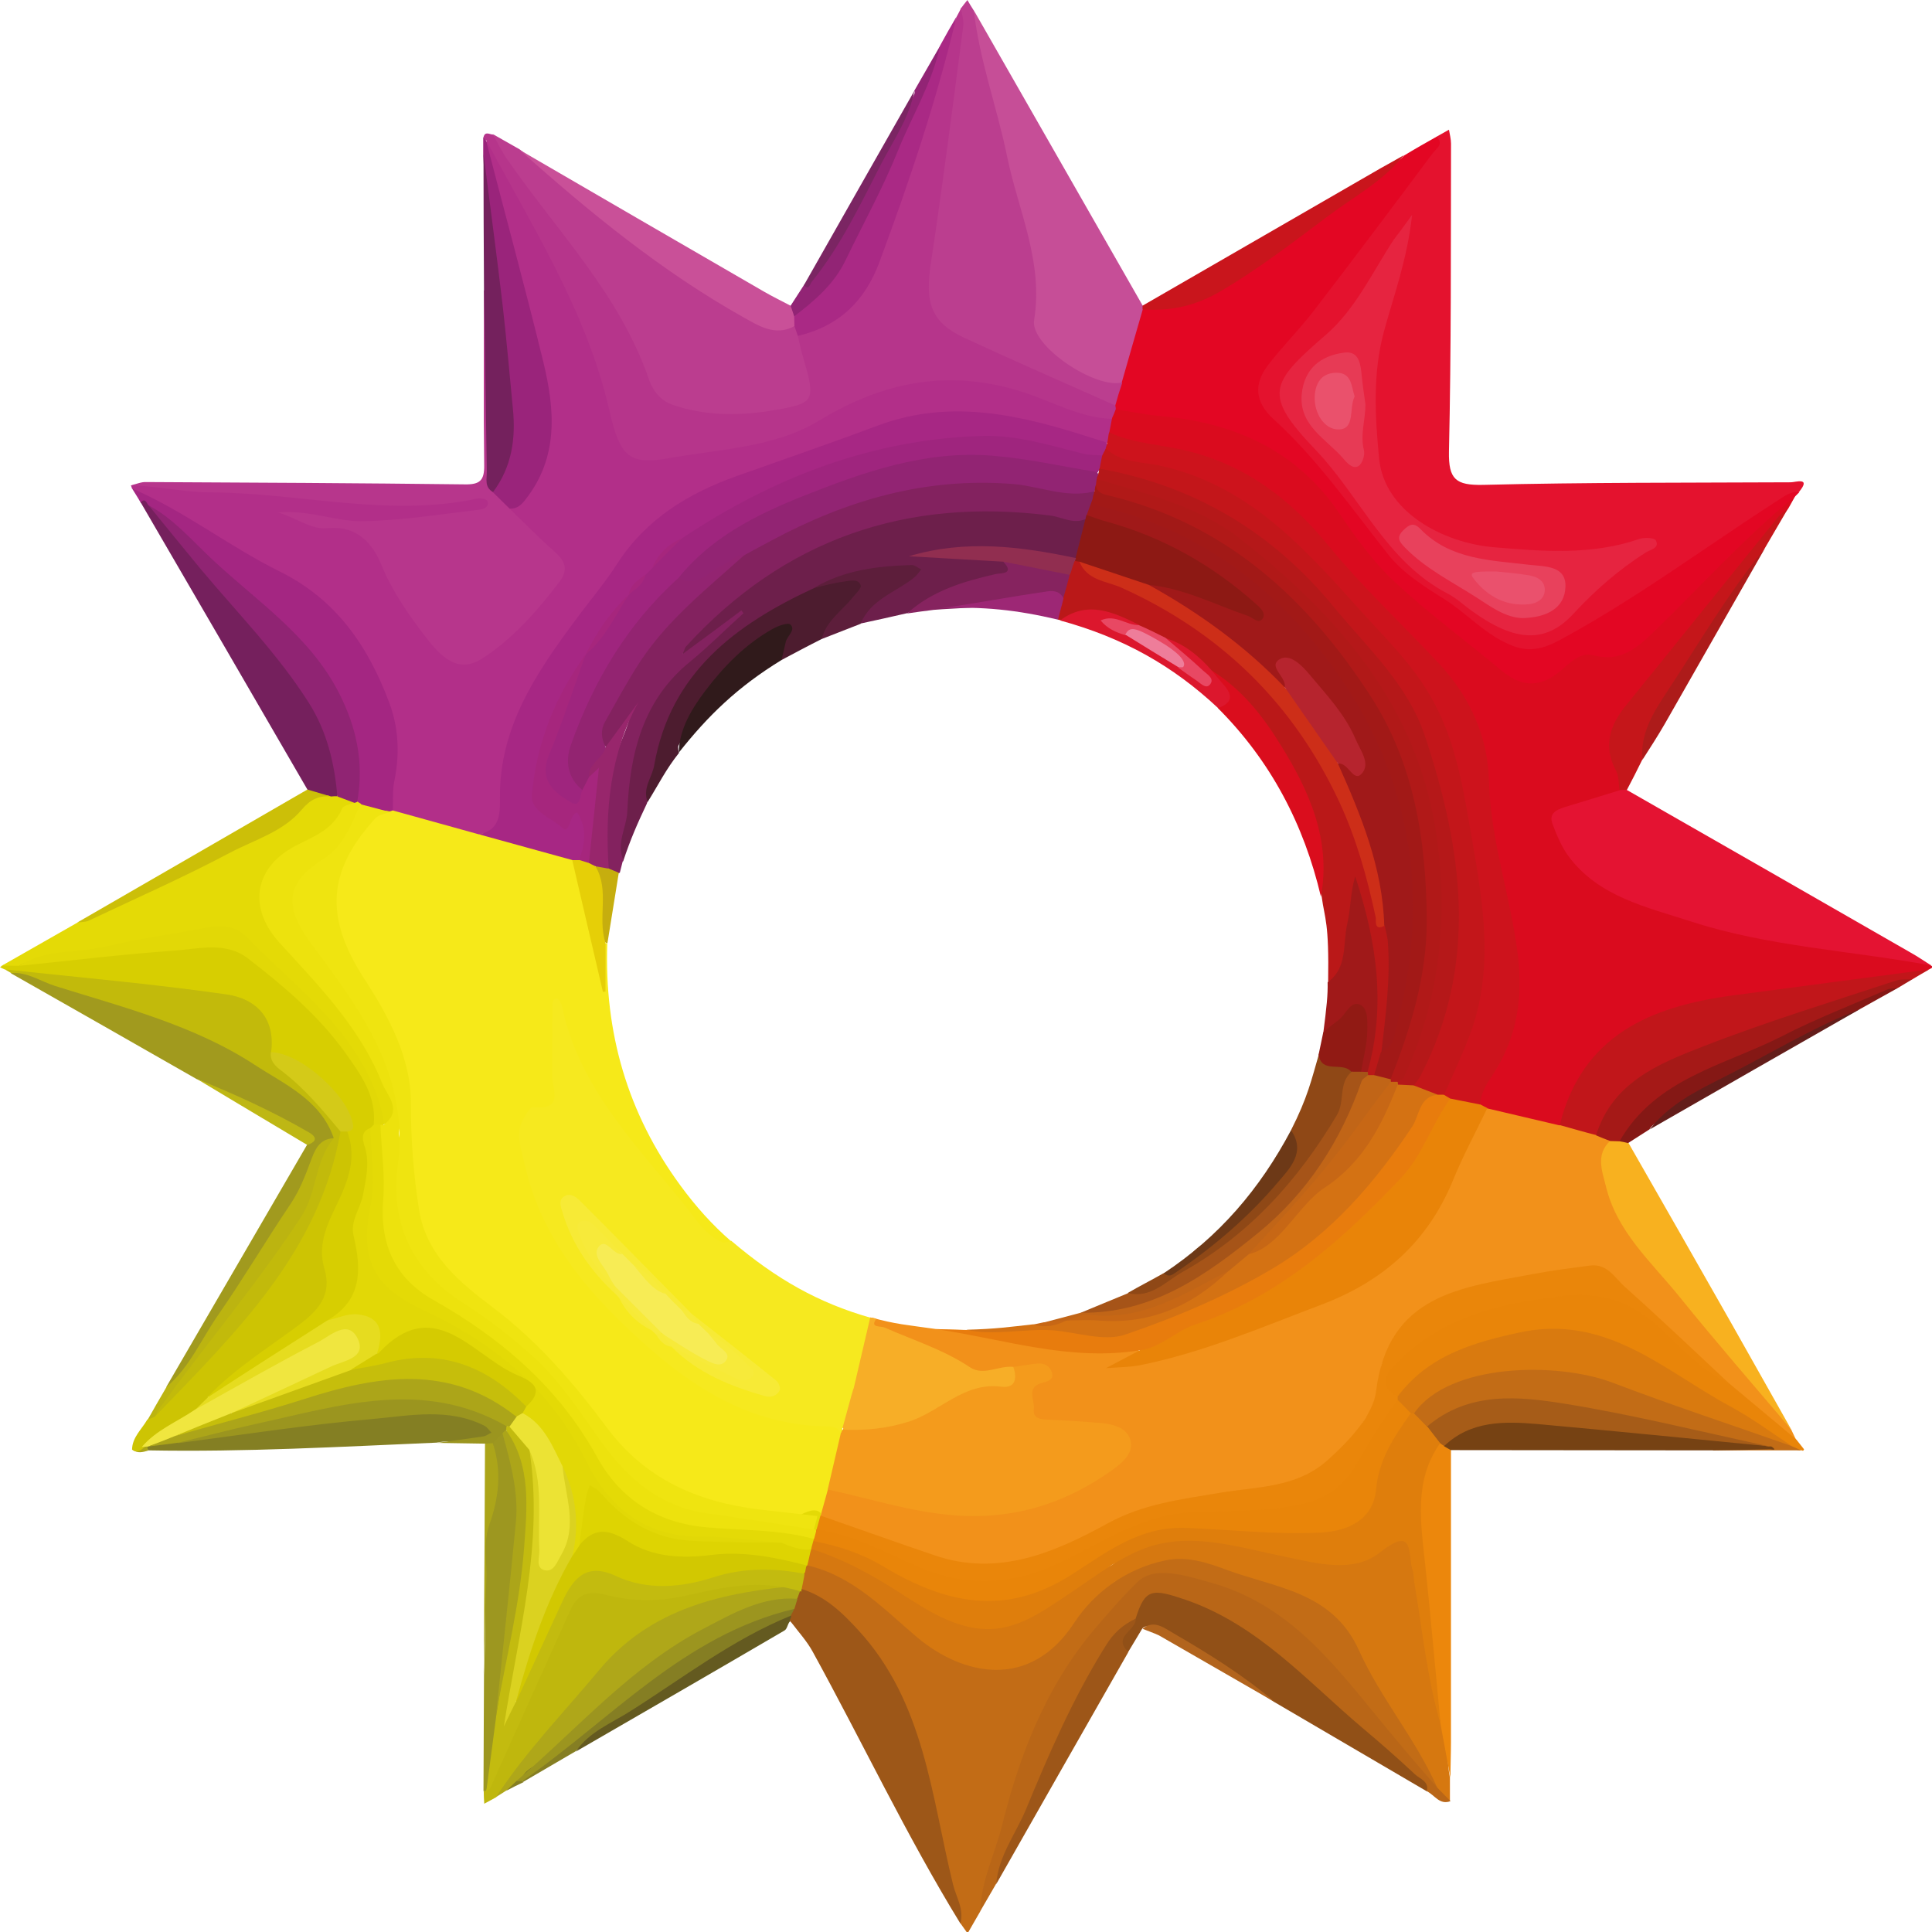<?xml version="1.0" encoding="UTF-8" standalone="no"?>
<svg
   width="100"
   height="100"
   viewBox="0 0 100 100"
   fill="none"
   version="1.1"
   id="svg144"
   sodipodi:docname="favicon.svg"
   inkscape:version="1.4.2 (f4327f4, 2025-05-13)"
   xmlns:inkscape="http://www.inkscape.org/namespaces/inkscape"
   xmlns:sodipodi="http://sodipodi.sourceforge.net/DTD/sodipodi-0.dtd"
   xmlns="http://www.w3.org/2000/svg"
   xmlns:svg="http://www.w3.org/2000/svg">
  <sodipodi:namedview
     id="namedview144"
     pagecolor="#ffffff"
     bordercolor="#000000"
     borderopacity="0.25"
     inkscape:showpageshadow="2"
     inkscape:pageopacity="0.0"
     inkscape:pagecheckerboard="0"
     inkscape:deskcolor="#d1d1d1"
     inkscape:zoom="7.35"
     inkscape:cx="49.931973"
     inkscape:cy="50"
     inkscape:window-width="1920"
     inkscape:window-height="974"
     inkscape:window-x="-11"
     inkscape:window-y="-11"
     inkscape:window-maximized="1"
     inkscape:current-layer="svg144" />
  <g
     clip-path="url(#clip0_10411_41074)"
     id="g144"
     transform="matrix(0.593,0,0,0.593,-3.333,-3.333)">
    <path
       d="m 18.552,131.878 c 0,0.113 0,0.248 0,0.36 -0.472,0.135 -0.945,0.27 -1.372,-0.09 0.27,-0.09 0.54,-0.157 0.81,-0.247 0.18,-0.203 0.36,-0.203 0.562,-0.023 z"
       fill="#aca519"
       id="path1" />
    <path
       d="m 161.975,130.416 c 0.135,0.292 0.27,0.562 0.405,0.855 -0.652,0.315 -0.922,-0.27 -1.327,-0.563 -1.732,-1.282 -3.104,-2.969 -4.858,-4.252 -3.351,-3.014 -6.59,-6.186 -10.031,-9.111 -0.765,-0.63 -1.53,-0.81 -2.519,-0.652 -2.474,0.36 -4.948,0.81 -7.422,1.08 -4.341,0.495 -7.332,2.902 -9.671,6.344 -0.338,0.495 -0.518,1.057 -0.315,1.642 0.337,0.99 0,1.8 -0.607,2.542 -1.148,1.418 -1.912,3.127 -3.172,4.455 -2.136,2.227 -4.903,2.924 -7.827,3.262 -3.148,0.337 -6.297,0.742 -9.378,1.619 -1.8,0.495 -3.194,1.755 -4.903,2.408 -3.014,1.124 -5.915,2.587 -9.289,2.384 -1.709,-0.112 -3.329,-0.472 -4.948,-0.967 -2.586,-0.787 -5.06,-1.845 -7.647,-2.655 -0.54,-0.18 -1.102,-0.36 -1.417,-0.922 -0.27,-0.945 -0.045,-1.755 0.72,-2.407 0.832,-0.36 1.597,0.022 2.384,0.202 3.599,0.878 7.175,1.867 10.931,1.822 4.048,-0.045 7.602,-1.462 10.953,-3.622 0.158,-0.112 -0.022,0.045 0.113,-0.09 0.742,-0.607 1.709,-1.214 1.462,-2.294 -0.248,-1.035 -1.372,-1.058 -2.249,-1.26 -1.237,-0.27 -2.474,-0.27 -3.734,-0.27 -0.877,0 -1.844,-0.023 -2.114,-1.08 -0.247,-1.08 -0.472,-2.227 0.742,-2.969 0.157,-0.113 0.292,-0.225 0.292,-0.563 -0.787,-0.472 -1.642,0.068 -2.474,0 -2.294,0.585 -4.296,0.045 -6.275,-1.237 -1.529,-0.99 -3.374,-1.373 -5.038,-2.16 -0.652,-0.315 -2.092,-0.405 -1.057,-1.327 2.182,0.585 2.856,0.607 5.578,0.99 2.024,0.112 3.194,0.022 4.678,0.247 2.002,0.293 4.003,0.517 5.893,1.237 0.607,0.225 1.215,0.36 1.844,0.18 1.755,-0.517 3.487,0.225 5.241,0.045 0.405,0.698 -0.248,0.833 -0.607,1.035 -0.495,0.293 -1.08,0.383 -1.372,0.338 1.147,-0.113 2.519,-0.405 3.868,-0.765 4.993,-1.283 9.829,-3.082 14.529,-5.197 1.71,-0.765 3.419,-1.462 4.993,-2.565 3.126,-2.249 4.701,-5.556 6.208,-8.886 0.63,-1.395 1.372,-2.767 1.956,-4.184 0.18,-0.45 0.428,-0.855 0.945,-1.035 2.204,-0.09 4.183,0.945 6.275,1.372 1.057,0.382 2.159,0.54 3.216,0.9 0.45,0.225 1.035,0.202 1.26,0.787 -0.787,2.992 0.135,5.625 1.912,7.964 3.373,4.432 7.039,8.662 10.57,12.958 1.147,1.418 2.182,2.925 3.284,4.365 z"
       fill="#f2911a"
       id="path2" />
    <path
       d="m 17.135,48.257 c -0.022,-0.09 -0.045,-0.18 -0.09,-0.27 2.182,-0.158 4.363,-0.495 6.522,0.247 0.585,0.203 1.237,0.18 1.867,0.18 4.161,-0.09 8.254,0.405 12.393,0.765 2.631,0.225 5.285,0.292 7.917,-0.18 0.427,-0.068 0.855,-0.18 1.282,-0.18 0.562,0 1.304,-0.113 1.395,0.652 0.09,0.675 -0.54,0.99 -1.102,1.147 -1.822,0.472 -3.756,0.292 -5.578,0.742 -3.509,0.855 -6.86,-0.113 -10.053,-0.652 0.99,0.405 2.204,0.585 3.441,0.675 2.092,0.18 3.351,1.642 4.138,3.42 0.967,2.182 2.272,4.117 3.689,6.007 0.427,0.585 0.922,1.125 1.507,1.552 1.282,0.945 2.249,0.922 3.554,0 2.092,-1.507 3.779,-3.42 5.42,-5.354 1.304,-1.552 1.192,-2.025 -0.36,-3.307 -0.81,-0.675 -1.597,-1.395 -2.317,-2.182 -0.382,-0.405 -0.855,-0.81 -0.765,-1.485 2.766,-2.452 3.599,-5.557 3.171,-9.134 -0.742,-5.872 -2.631,-11.451 -4.071,-17.143 -0.495,-1.89 -1.282,-3.735 -1.125,-5.759 0.742,-0.27 0.877,0.405 1.125,0.81 1.754,2.835 2.991,5.939 4.633,8.819 2.631,4.634 4.566,9.561 5.78,14.758 0.135,0.562 0.315,1.102 0.607,1.62 0.585,1.08 1.439,1.642 2.721,1.462 3.688,-0.517 7.287,-1.417 10.908,-2.205 1.552,-0.338 2.991,-1.035 4.363,-1.845 3.329,-1.957 6.86,-3.262 10.818,-3.082 1.597,0.068 3.171,0.405 4.678,0.832 3.059,0.855 6.05,1.957 9.064,2.947 0.405,0.427 0.203,0.877 0.068,1.327 -0.18,0.338 -0.293,0.72 -0.63,0.967 -0.54,0.225 -1.035,0 -1.552,-0.135 -1.732,-0.45 -3.419,-0.99 -5.15,-1.44 -4.813,-1.237 -9.536,-1.057 -14.147,0.9 -3.643,1.552 -7.444,2.61 -11.178,3.914 -4.296,1.53 -7.894,3.892 -10.481,7.761 -2.384,3.555 -5.128,6.862 -7.332,10.551 -1.844,3.082 -2.497,6.434 -2.609,9.944 -0.068,2.182 -0.135,2.317 -2.227,2.835 -2.609,-0.247 -5.128,-0.855 -7.512,-2.002 C 39.491,75.996 39.311,75.231 39.513,74.376 40.503,70.102 39.199,66.299 37.062,62.678 35.375,59.82 33.059,57.728 30.135,56.131 26.086,53.926 22.195,51.384 18.147,49.157 17.765,48.842 17.517,48.482 17.135,48.257 Z"
       fill="#b22f89"
       id="path3" />
    <path
       d="m 102.447,43.352 c 0.068,-0.383 0.158,-0.765 0.225,-1.17 -0.225,-0.427 -0.045,-0.72 0.27,-0.99 1.282,-0.427 2.452,0.225 3.689,0.315 3.036,0.247 6.005,0.787 8.794,2.16 1.619,0.787 3.103,1.777 4.385,3.015 2.317,2.25 4.229,4.859 6.05,7.537 1.012,1.485 2.474,2.407 3.801,3.51 2.407,2.002 4.791,4.05 7.242,5.984 1.845,1.462 2.542,1.53 4.521,0.18 1.417,-0.967 2.767,-1.732 4.656,-1.417 1.394,0.225 2.474,-0.922 3.441,-1.867 2.541,-2.497 5.083,-5.017 7.557,-7.582 1.304,-1.35 2.811,-2.497 4.161,-3.802 0.292,-0.292 0.607,-0.652 1.124,-0.383 -0.202,0.383 -0.427,0.742 -0.629,1.125 -4.341,5.894 -8.929,11.586 -13.608,17.21 -1.461,1.755 -2.159,3.487 -1.057,5.669 0.315,0.63 0.338,1.305 0.045,1.957 -1.102,0.99 -2.564,1.035 -3.868,1.44 -1.754,0.54 -1.957,0.855 -1.17,2.542 0.923,1.957 2.294,3.375 4.431,4.072 2.474,0.81 4.656,2.34 7.175,3.015 4.475,1.192 9.086,1.62 13.629,2.452 2.317,0.427 4.701,0.495 6.86,1.575 0.068,0.045 0.135,0.09 0.202,0.135 -0.134,0.068 -0.247,0.135 -0.382,0.203 -2.204,0.787 -4.521,0.945 -6.792,1.215 -3.981,0.472 -7.917,1.102 -11.875,1.642 -2.902,0.382 -5.556,1.62 -8.052,3.105 -2.182,1.282 -3.599,3.284 -4.386,5.737 -0.225,0.697 -0.292,1.552 -1.147,1.912 -2.114,-0.495 -4.206,-0.99 -6.32,-1.485 -0.27,-0.112 -0.63,-0.022 -0.787,-0.36 -0.292,-0.967 0.247,-1.71 0.72,-2.407 2.519,-3.712 2.878,-7.739 2.114,-12.058 -0.607,-3.465 -1.642,-6.839 -2.069,-10.349 -0.158,-1.305 -0.18,-2.587 -0.315,-3.892 -0.428,-4.252 -2.407,-7.694 -5.263,-10.686 -3.531,-3.689 -7.152,-7.266 -10.481,-11.181 -2.856,-3.375 -6.747,-5.399 -11.178,-6.209 -1.462,-0.27 -2.946,-0.562 -4.386,-0.9 -0.517,-0.157 -1.259,-0.112 -1.327,-0.967 z"
       fill="#da0b1e"
       id="path4" />
    <path
       d="m 131.013,17.549 c 0.36,-0.202 0.719,-0.405 1.079,-0.607 0.068,0.405 0.18,0.81 0.18,1.215 -0.022,8.954 0.023,17.93 -0.18,26.884 -0.045,2.43 0.608,2.947 2.969,2.902 8.952,-0.225 17.925,-0.18 26.877,-0.225 0.382,0 1.822,-0.495 0.697,0.855 -0.99,0.202 -1.597,1.012 -2.406,1.552 -4.341,2.857 -8.592,5.849 -12.955,8.684 -1.89,1.237 -4.004,2.047 -5.915,3.285 -1.845,1.192 -3.801,0.697 -5.421,-0.495 -2.541,-1.912 -5.195,-3.644 -7.714,-5.602 -2.114,-1.642 -3.531,-3.937 -5.128,-6.029 -1.889,-2.497 -3.914,-4.904 -6.208,-7.019 -2.586,-2.362 -2.361,-4.297 -0.247,-6.592 1.934,-2.115 3.621,-4.364 5.33,-6.614 2.857,-3.757 5.623,-7.582 8.524,-11.293 0.248,-0.27 0.473,-0.54 0.518,-0.9 z"
       fill="#e4122e"
       id="path5" />
    <path
       d="m 131.015,17.549 c 0.652,0.652 -0.023,1.035 -0.337,1.44 -3.442,4.612 -6.883,9.201 -10.391,13.768 -1.26,1.642 -2.722,3.082 -3.981,4.724 -1.26,1.642 -1.17,3.217 0.45,4.702 3.891,3.532 6.859,7.851 10.121,11.946 1.259,1.552 3.103,2.722 4.835,3.802 2.024,1.282 3.599,3.15 5.915,4.05 1.53,0.607 2.789,0.225 4.094,-0.472 6.679,-3.599 12.752,-8.144 19.117,-12.238 0.562,-0.36 1.102,-0.787 1.844,-0.697 -0.09,0.09 -0.18,0.18 -0.292,0.292 -4.453,3.622 -8.277,7.896 -12.393,11.878 -1.462,1.417 -2.924,2.722 -5.308,2.07 -1.259,-0.338 -2.204,0.877 -3.126,1.575 -1.799,1.35 -3.306,1.08 -4.925,-0.27 -3.082,-2.587 -6.365,-4.972 -9.289,-7.716 -1.844,-1.71 -3.351,-3.802 -4.768,-5.894 -3.801,-5.647 -9.312,-8.031 -15.856,-8.594 -1.237,-0.113 -2.452,-0.383 -3.689,-0.562 -0.112,-0.09 -0.202,-0.225 -0.225,-0.383 -0.112,-0.765 0.36,-1.417 0.428,-2.16 0.404,-1.62 0.764,-3.24 1.259,-4.814 0.157,-0.495 0.247,-1.035 0.697,-1.372 1.26,-0.495 2.677,-0.225 3.959,-0.652 2.271,-0.742 4.228,-2.047 6.162,-3.397 3.329,-2.34 6.59,-4.792 9.874,-7.221 0.989,-0.742 2.159,-1.237 2.991,-2.16 0.922,-0.562 1.867,-1.102 2.834,-1.642 z"
       fill="#e30623"
       id="path6" />
    <path
       d="m 102.969,41.013 c 0.023,0.113 0.045,0.203 0.045,0.315 -0.112,0.292 -0.225,0.585 -0.36,0.855 -2.316,-0.09 -4.385,-1.08 -6.477,-1.89 -6.747,-2.587 -12.91,-1.71 -19.072,2.047 -3.869,2.34 -8.614,2.475 -13.022,3.262 -3.554,0.63 -4.341,-0.068 -5.285,-4.207 -1.979,-8.571 -6.657,-15.905 -10.728,-23.509 -0.113,-0.068 -0.202,-0.157 -0.247,-0.292 0.135,-0.54 0.517,-0.247 0.832,-0.225 2.451,2.835 4.498,5.984 6.815,8.931 0.922,1.17 1.687,2.452 2.676,3.577 1.777,2.07 2.789,4.589 3.801,7.087 1.372,3.352 3.733,4.747 7.355,4.342 1.664,-0.18 3.351,-0.113 5.016,-0.495 1.552,-0.36 1.777,-0.765 1.484,-2.34 -0.225,-1.192 -1.057,-2.317 -0.585,-3.622 0.135,-0.135 0.292,-0.27 0.472,-0.338 3.689,-1.26 5.69,-4.027 6.927,-7.582 1.867,-5.422 3.554,-10.889 5.263,-16.355 0.382,-1.192 0.81,-2.362 1.26,-3.532 0.135,-0.247 0.27,-0.495 0.382,-0.742 0.967,0.427 0.63,1.282 0.562,1.98 -0.495,4.702 -1.304,9.336 -1.777,14.038 -0.27,2.722 -0.922,5.399 -1.057,8.166 -0.09,1.98 0.81,3.172 2.429,4.027 1.44,0.787 2.946,1.417 4.453,2.07 2.586,1.147 5.083,2.542 7.76,3.51 0.449,0.225 0.877,0.405 1.079,0.922 z"
       fill="#b6358b"
       id="path7" />
    <path
       d="m 91.178,172.463 c -0.36,0.63 -0.742,1.282 -1.102,1.912 -0.202,-0.292 -0.405,-0.562 -0.607,-0.855 -1.777,-5.489 -2.721,-11.203 -4.206,-16.76 -0.405,-1.462 -0.9,-2.857 -1.822,-4.05 -1.304,-1.732 -2.609,-3.442 -3.824,-5.241 -0.99,-1.485 -2.654,-2.025 -4.048,-2.947 -0.112,-0.113 -0.202,-0.225 -0.247,-0.383 -0.09,-0.225 -0.112,-0.45 -0.112,-0.675 0,-0.225 0.068,-0.45 0.135,-0.675 0.18,-0.36 0.405,-0.652 0.832,-0.742 2.137,0.337 4.048,1.237 5.668,2.655 1.484,1.304 3.014,2.564 4.521,3.824 1.304,1.08 2.811,1.867 4.476,2.272 3.059,0.72 5.758,-0.315 7.512,-2.947 1.057,-1.597 2.227,-3.194 4.026,-3.959 0.36,-0.158 0.675,-0.248 0.877,-0.585 1.575,-2.542 4.251,-2.115 6.59,-1.8 3.441,0.472 6.635,1.957 9.919,3.06 1.731,0.585 3.058,1.799 3.958,3.419 2.159,3.915 4.701,7.627 6.86,11.541 0.36,0.652 0.967,1.26 0.607,2.115 -0.652,0.27 -0.99,-0.225 -1.304,-0.608 -3.014,-3.689 -6.118,-7.311 -9.177,-10.956 -1.484,-1.777 -3.171,-3.172 -5.353,-4.027 -1.259,-0.495 -2.496,-1.034 -3.688,-1.642 -1.709,-0.877 -3.509,-0.922 -5.353,-0.832 -0.675,0.045 -1.214,0.292 -1.462,0.99 -0.112,0.315 -0.247,0.652 -0.517,0.854 -1.934,1.62 -3.284,3.735 -4.836,5.67 -1.574,1.979 -2.856,4.004 -3.621,6.479 -1.574,4.994 -3.171,9.921 -4.701,14.893 z"
       fill="#c26c16"
       id="path8" />
    <path
       d="m 131.075,161.664 c -1.867,-4.229 -4.948,-7.807 -6.837,-11.991 -2.317,-5.152 -7.31,-5.444 -11.583,-7.042 -1.642,-0.607 -3.419,-1.214 -5.331,-0.809 -3.441,0.719 -6.23,2.834 -7.939,5.444 -3.868,5.917 -9.716,4.612 -13.697,1.282 -2.946,-2.497 -5.645,-5.399 -9.626,-6.299 -0.203,-0.18 -0.247,-0.405 -0.247,-0.652 0.045,-0.428 0.247,-0.765 0.697,-0.9 1.822,0.135 3.396,0.99 4.948,1.845 2.497,1.349 4.746,3.127 7.399,4.206 2.069,0.833 4.093,0.9 6.14,-0.067 1.214,-0.585 2.361,-1.282 3.441,-2.092 1.08,-0.81 2.227,-1.53 3.487,-2.047 0.404,-0.158 0.877,-0.293 1.102,-0.653 1.214,-1.935 3.216,-1.912 5.128,-2.025 2.968,-0.157 5.847,0.36 8.704,1.058 2.024,0.495 4.07,0.697 6.14,0.675 1.417,-0.023 2.631,-0.383 3.688,-1.35 1.035,-0.945 1.754,-0.743 2.227,0.607 0.517,1.463 0.584,3.015 0.809,4.545 0.585,3.599 1.012,7.221 1.935,10.753 0.382,1.53 0.225,3.127 0.517,4.657 0,0.675 0,1.35 0,2.025 -0.652,-0.09 -1.17,-0.338 -1.102,-1.17 z"
       fill="#d67810"
       id="path9" />
    <path
       d="m 50.088,50.011 c 1.304,1.26 2.586,2.565 3.958,3.78 0.967,0.855 1.192,1.597 0.36,2.677 -1.934,2.52 -4.048,4.927 -6.702,6.637 -2.204,1.417 -3.733,-0.337 -4.948,-1.912 -1.507,-1.957 -2.924,-4.005 -3.891,-6.367 -0.787,-1.912 -2.227,-3.352 -4.656,-3.104 -1.507,0.135 -2.654,-0.9 -4.341,-1.372 2.766,-0.247 5.083,0.81 7.422,0.765 3.419,-0.068 6.815,-0.607 10.211,-1.012 0.315,-0.045 0.855,-0.225 0.675,-0.742 -0.068,-0.158 -0.607,-0.292 -0.877,-0.225 -7.782,1.665 -15.496,-0.495 -23.256,-0.54 -2.182,0 -4.611,-0.517 -6.95,-0.63 0.427,-0.09 0.855,-0.292 1.282,-0.27 9.266,0.045 18.555,0.09 27.821,0.203 1.304,0.022 1.709,-0.338 1.687,-1.665 -0.067,-5.084 -0.022,-10.191 -0.022,-15.275 0.922,0.338 0.697,1.17 0.72,1.822 0.022,4.814 0.045,9.629 0,14.443 0,0.247 -0.022,0.472 0.067,0.697 0.405,0.742 1.26,1.17 1.44,2.092 z"
       fill="#b7368c"
       id="path10" />
    <path
       d="m 75.258,34.939 c 0.135,0.562 0.247,1.125 0.405,1.665 1.192,4.139 1.214,4.229 -3.014,4.904 -2.789,0.427 -5.623,0.382 -8.344,-0.562 -0.967,-0.337 -1.687,-1.17 -2.024,-2.16 -2.541,-7.447 -8.029,-12.958 -12.37,-19.235 -0.495,-0.697 -0.855,-1.485 -1.282,-2.227 0.787,0.45 1.552,0.877 2.339,1.327 5.42,4.095 10.706,8.346 16.194,12.328 2.362,1.71 4.971,2.902 7.984,2.97 0.382,0.315 0.382,0.652 0.113,0.99 z"
       fill="#bb3d8f"
       id="path11" />
    <path
       d="M 102.97,41.013 C 98.584,39.056 94.176,37.143 89.812,35.118 86.866,33.746 86.326,32.059 86.889,28.482 87.923,21.62 88.8,14.759 89.7,7.875 89.768,7.38 89.565,6.862 89.498,6.345 89.678,6.097 89.858,5.872 90.06,5.625 c 0.18,0.315 0.36,0.607 0.562,0.922 1.934,5.962 3.059,12.126 4.813,18.133 0.787,2.722 1.439,5.377 0.877,8.234 -0.18,0.9 0.315,1.642 0.877,2.362 1.664,2.047 4.003,2.925 6.387,3.757 -0.225,0.652 -0.427,1.305 -0.607,1.98 z"
       fill="#bb3e8f"
       id="path12" />
    <path
       d="m 174.197,89.895 c -6.995,-1.304 -14.215,-1.642 -20.985,-3.846 -3.801,-1.237 -8.051,-2.137 -10.683,-5.69 -0.607,-0.832 -1.034,-1.844 -1.394,-2.811 -0.36,-0.945 0.36,-1.26 1.079,-1.484 1.597,-0.495 3.194,-0.967 4.768,-1.462 0.203,-0.18 0.428,-0.18 0.653,-0.022 8.254,4.723 16.508,9.446 24.762,14.192 0.608,0.337 1.192,0.742 1.8,1.125 z"
       fill="#e41332"
       id="path13" />
    <path
       d="m 103.529,39.01 c -2.317,0.562 -8.007,-3.217 -7.647,-5.444 0.832,-5.107 -1.394,-9.584 -2.361,-14.308 -0.877,-4.274 -2.407,-8.369 -2.901,-12.733 4.903,8.594 9.829,17.165 14.732,25.759 0.09,0.067 0.135,0.135 0.112,0.202 -0.022,0.068 -0.067,0.113 -0.09,0.113 -0.63,2.16 -1.237,4.297 -1.844,6.412 z"
       fill="#c64e97"
       id="path14" />
    <path
       d="M 6.03,90.236 C 5.895,90.169 5.76,90.124 5.625,90.056 5.692,90.011 5.737,89.944 5.805,89.899 6.255,89.719 6.75,89.674 7.199,89.539 11.72,88.999 16.286,88.662 20.806,88.122 c 1.484,-0.18 2.969,-0.113 4.476,-0.068 0.9,0.045 1.687,0.405 2.384,0.967 3.801,3.037 7.512,6.187 9.873,10.573 0.697,1.282 1.484,2.61 1.035,4.207 -0.112,0.202 -0.27,0.382 -0.405,0.562 -0.45,0.405 -0.45,0.99 -0.315,1.485 0.495,1.912 0.045,3.712 -0.585,5.489 -0.517,1.485 -0.472,2.97 -0.045,4.387 0.562,1.958 0,3.375 -1.709,4.387 -0.382,0.225 -0.652,0.563 -0.945,0.878 -2.451,2.002 -5.308,3.419 -7.894,5.241 -0.472,0.338 -0.922,0.698 -1.372,1.035 -0.45,0.338 -0.945,0.743 -1.552,0.27 -0.067,-0.765 0.517,-1.102 0.99,-1.485 2.092,-1.709 4.228,-3.329 6.432,-4.859 1.934,-1.305 3.059,-2.857 2.339,-5.332 -0.45,-1.529 0.09,-2.969 0.742,-4.319 1.08,-2.227 1.957,-4.477 1.552,-7.042 0.315,-1.102 -0.225,-2.024 -0.832,-2.789 -1.349,-1.732 -2.834,-3.375 -5.106,-3.915 -0.337,-0.09 -0.63,-0.203 -0.832,-0.517 C 28.161,93.813 27.306,93.071 23.595,92.531 18.895,91.856 14.149,91.541 9.448,90.956 8.234,90.799 7.132,90.484 6.03,90.236 Z"
       fill="#d7ce01"
       id="path15" />
    <path
       d="m 7.287,89.921 c -0.495,0 -0.99,-0.022 -1.484,-0.022 2.204,-1.26 4.386,-2.497 6.59,-3.757 2.249,-0.877 4.273,-2.182 6.432,-3.217 3.464,-1.665 6.927,-3.307 10.323,-5.129 0.945,-0.495 1.912,-0.99 2.564,-1.822 0.72,-0.922 1.597,-1.35 2.744,-1.215 0.225,0 0.45,0.022 0.675,0.068 0.54,0.203 1.214,0.135 1.462,0.855 -1.372,1.912 -3.126,3.262 -5.263,4.342 -3.059,1.552 -3.486,4.477 -1.327,7.266 1.484,1.912 3.261,3.554 4.79,5.422 2.317,2.812 4.228,5.872 5.263,9.381 0.36,1.237 0.113,1.53 -1.057,1.687 -1.17,-4.747 -3.981,-8.436 -7.58,-11.608 -1.327,-1.17 -2.564,-2.475 -3.801,-3.757 -1.169,-1.192 -2.497,-1.687 -4.161,-1.327 -5.128,1.08 -10.301,1.867 -15.474,2.565 -0.292,0.022 -0.517,0.113 -0.697,0.27 z"
       fill="#e4da06"
       id="path16" />
    <path
       d="m 75.529,144.296 c 2.092,0.63 3.554,2.025 5.016,3.622 5.78,6.3 6.365,14.466 8.254,22.16 0.27,1.125 0.99,2.182 0.652,3.442 -4.723,-7.694 -8.569,-15.86 -12.91,-23.757 -0.495,-0.9 -1.214,-1.687 -1.844,-2.519 -0.18,-0.135 -0.225,-0.315 -0.247,-0.54 0.022,-0.27 0.09,-0.54 0.135,-0.788 0.067,-0.337 0.18,-0.652 0.27,-0.99 0.157,-0.292 0.18,-0.697 0.675,-0.63 z"
       fill="#9d5718"
       id="path17" />
    <path
       d="m 131.08,161.664 c 0.382,0.382 0.764,0.787 1.147,1.17 -0.945,0.36 -1.372,-0.518 -2.047,-0.855 -2.047,-1.89 -4.138,-3.712 -6.23,-5.534 -2.249,-1.958 -4.498,-3.915 -6.657,-5.962 -2.699,-2.565 -6.095,-3.802 -9.379,-5.264 -1.417,-0.63 -2.182,-0.158 -2.654,1.26 -0.067,0.225 -0.202,0.427 -0.36,0.607 -1.979,1.147 -2.969,3.082 -3.981,4.994 -2.046,3.847 -3.868,7.829 -5.51,11.879 -0.855,2.069 -2.114,3.959 -2.834,6.074 -0.472,0.81 -0.922,1.597 -1.394,2.407 0.067,-2.655 1.282,-4.994 1.912,-7.514 1.552,-6.254 3.869,-12.148 8.075,-17.12 1.214,-1.417 2.496,-2.902 3.756,-4.117 1.507,-1.44 4.205,-0.54 6.455,0.09 7.422,2.092 11.403,8.121 15.968,13.521 1.215,1.484 2.474,2.924 3.734,4.364 z"
       fill="#b96617"
       id="path18" />
    <path
       d="m 17.146,48.257 c 4.543,1.957 8.479,5.062 12.887,7.244 4.993,2.475 7.737,6.569 9.581,11.496 0.81,2.182 0.9,4.477 0.427,6.794 -0.18,0.832 -0.09,1.71 -0.135,2.587 -0.113,0.113 -0.225,0.18 -0.382,0.225 -0.877,0 -1.754,-0.135 -2.541,-0.517 -0.113,-0.09 -0.225,-0.203 -0.292,-0.315 -0.315,-0.675 -0.36,-1.395 -0.202,-2.115 0.337,-1.462 0.135,-2.857 -0.36,-4.252 -1.372,-3.914 -3.643,-7.132 -6.815,-9.831 -3.621,-3.082 -7.085,-6.344 -10.661,-9.494 -0.27,-0.158 -0.382,-0.54 -0.742,-0.562 -0.247,-0.45 -0.517,-0.855 -0.765,-1.26 z"
       fill="#a42682"
       id="path19" />
    <path
       d="m 141.76,103.821 c 1.956,-7.85 7.939,-10.346 15.069,-11.313 5.712,-0.765 11.448,-1.507 17.183,-2.272 -0.495,0.292 -0.99,0.562 -1.462,0.855 -6.23,2.249 -12.55,4.273 -18.803,6.478 -2.631,0.922 -4.79,2.609 -6.904,4.363 -0.495,0.428 -0.765,0.968 -0.99,1.552 -0.18,0.495 -0.315,1.035 -0.9,1.215 -1.079,-0.27 -2.136,-0.585 -3.193,-0.877 z"
       fill="#c1161a"
       id="path20" />
    <path
       d="m 20.134,126.681 c 4.093,-7.041 8.187,-14.083 12.28,-21.124 0.292,-1.125 -0.765,-1.238 -1.327,-1.53 -1.597,-0.878 -3.284,-1.575 -4.881,-2.452 -1.125,-0.63 -2.249,-1.305 -3.441,-1.778 -5.398,-3.082 -10.796,-6.164 -16.194,-9.224 0.382,-0.36 0.81,-0.158 1.215,-0.045 5.915,1.575 11.673,3.577 17.296,5.962 1.349,0.562 2.564,1.327 3.711,2.182 1.079,0.787 2.182,1.552 3.284,2.317 1.372,0.945 2.586,2.137 2.811,3.959 -1.125,0.765 -1.799,1.822 -2.137,3.105 -0.225,0.9 -0.697,1.687 -1.169,2.452 -3.104,4.972 -6.433,9.809 -9.604,14.735 -0.405,0.585 -0.652,1.643 -1.844,1.44 z"
       fill="#a19a1e"
       id="path21" />
    <path
       d="M 34.751,104.949 C 33.582,101.597 30.456,100.27 27.846,98.56 22.539,95.095 16.376,93.543 10.416,91.676 9.156,91.271 7.987,90.439 6.593,90.551 6.413,90.439 6.233,90.349 6.053,90.236 c 6.455,0.697 12.932,1.26 19.342,2.182 2.519,0.36 4.296,2.025 3.891,5.039 1.664,2.07 3.981,3.487 5.51,5.669 0.292,0.427 0.742,0.765 0.81,1.327 0,1.822 -0.405,3.51 -1.349,5.084 -0.36,0.608 -0.765,1.26 -0.945,1.958 -1.035,4.094 -3.801,7.041 -6.545,10.033 -1.687,1.845 -3.239,3.825 -4.926,5.647 -0.787,0.855 -1.349,2.047 -2.721,2.16 -0.27,-1.103 0.72,-1.597 1.192,-2.272 3.846,-5.332 8.029,-10.416 11.515,-16.018 0.72,-1.17 1.057,-2.475 1.349,-3.78 0.247,-0.99 0.607,-1.867 1.574,-2.317 z"
       fill="#c2ba0b"
       id="path22" />
    <path
       d="m 156.541,126.364 c 1.957,1.642 3.914,3.261 5.87,4.903 0.225,0.292 0.45,0.562 0.675,0.855 0,0.022 -0.045,0.09 -0.067,0.112 -0.045,0.023 -0.09,0 -0.135,-0.022 -0.36,-0.023 -0.72,-0.068 -1.058,-0.225 -4.88,-3.081 -9.896,-5.893 -14.844,-8.862 -1.124,-0.674 -2.384,-1.057 -3.711,-0.967 -3.913,0.248 -7.894,0.045 -11.425,2.249 -1.507,0.945 -2.879,2.07 -4.206,3.217 -1.507,-0.608 -1.799,-1.62 -0.765,-2.879 1.867,-2.227 4.274,-3.689 6.905,-4.813 2.654,-1.125 5.488,-1.327 8.322,-1.53 0.292,-0.022 0.585,0.045 0.855,-0.045 3.036,-0.877 5.217,0.45 7.332,2.497 1.934,1.956 4.026,3.823 6.252,5.51 z"
       fill="#e98509"
       id="path23" />
    <path
       d="m 75.527,143.442 c 0,0.18 -0.022,0.382 -0.022,0.562 -0.562,0.495 -1.26,0.45 -1.912,0.405 -1.732,-0.113 -3.329,0.36 -4.835,1.147 -1.417,0.743 -2.901,1.305 -4.453,1.62 -2.047,0.405 -3.576,1.53 -4.903,3.082 -3.059,3.622 -6.118,7.267 -9.176,10.911 -0.405,0.473 -0.922,0.833 -1.304,1.327 -0.337,0.18 -0.697,0.383 -1.035,0.563 -0.022,-0.36 -0.045,-0.72 -0.045,-1.102 0.113,-0.113 0.18,-0.225 0.225,-0.36 0.832,-3.195 2.609,-6.007 3.846,-9.022 0.877,-2.137 1.844,-4.229 2.946,-6.276 1.035,-1.935 1.709,-2.318 3.824,-1.89 3.599,0.72 7.062,0.315 10.481,-1.057 2.069,-0.878 4.251,-1.058 6.365,0.09 z"
       fill="#bfb70d"
       id="path24" />
    <path
       d="m 104.743,146.905 c 0.832,-2.676 1.462,-2.631 4.386,-1.641 6.297,2.181 10.525,7.039 15.361,11.133 1.574,1.327 3.126,2.676 4.633,4.093 0.427,0.405 1.26,0.607 1.035,1.484 -4.431,-2.586 -8.862,-5.195 -13.292,-7.782 -3.487,-2.136 -6.725,-4.7 -10.504,-6.342 -0.315,-0.135 -0.652,-0.472 -1.034,-0.09 -0.405,0.675 -0.81,1.349 -1.215,2.024 -1.327,-0.09 -0.787,-0.922 -0.562,-1.529 0.202,-0.585 0.899,-0.787 1.192,-1.35 z"
       fill="#915017"
       id="path25" />
    <path
       d="m 19.148,129.269 c 6.972,-7.267 14.327,-14.286 16.194,-24.882 0.202,-0.18 0.382,-0.158 0.585,0 0.99,2.61 -0.18,4.859 -1.26,7.109 -0.742,1.552 -1.237,3.149 -0.742,4.814 0.72,2.362 -0.54,3.69 -2.204,4.95 -2.699,2.024 -5.6,3.802 -7.962,6.276 0.135,0.81 -0.652,0.923 -1.012,1.373 -1.507,1.169 -3.261,1.979 -4.723,3.194 -0.27,0.225 -0.562,0.293 -0.877,0.045 0.022,-1.08 0.832,-1.755 1.327,-2.609 0.247,-0.113 0.337,-0.473 0.675,-0.27 z"
       fill="#cdc403"
       id="path26" />
    <path
       d="m 17.9,49.472 c 0.382,-0.405 0.495,0 0.652,0.225 1.304,1.08 2.362,2.385 3.464,3.667 3.149,3.712 6.5,7.244 9.379,11.159 2.114,2.88 3.936,5.962 3.779,9.764 -0.022,0.292 0.022,0.585 -0.135,0.832 -0.18,0 -0.36,0 -0.54,0.022 -0.652,-0.292 -1.507,0.09 -2.047,-0.607 C 27.616,66.187 22.758,57.818 17.9,49.472 Z"
       fill="#75205d"
       id="path27" />
    <path
       d="m 50.092,50.011 c -0.495,-0.472 -0.967,-0.967 -1.462,-1.44 -0.068,-0.427 -0.157,-0.9 0.113,-1.26 1.619,-2.115 1.282,-4.589 1.079,-6.952 -0.607,-7.109 -1.709,-14.173 -2.024,-21.327 0,-0.472 0,-0.967 0,-1.44 0.09,0.09 0.18,0.18 0.247,0.292 1.664,6.434 3.419,12.846 4.993,19.302 1.012,4.162 1.372,8.324 -1.552,12.036 -0.36,0.472 -0.742,0.832 -1.395,0.787 z"
       fill="#9a247b"
       id="path28" />
    <path
       d="m 161.983,130.416 c -3.284,-3.87 -6.613,-7.694 -9.807,-11.654 -2.429,-2.992 -5.442,-5.646 -6.387,-9.606 -0.315,-1.282 -0.922,-2.767 0.382,-3.959 0.225,-0.248 0.54,-0.315 0.855,-0.315 0.315,0.045 0.63,0.09 0.72,0.472 3.014,5.264 6.005,10.506 8.996,15.771 1.754,3.104 3.509,6.209 5.241,9.291 z"
       fill="#f8b11f"
       id="path29" />
    <path
       d="m 162.024,131.854 c 0.27,0.112 0.54,0.247 0.81,0.36 -2.587,0 -5.173,0 -7.737,0 1.259,-0.967 2.676,-0.293 3.981,-0.36 -4.993,-0.877 -9.942,-1.912 -14.89,-2.992 -3.711,-0.809 -7.354,-0.674 -11.043,-0.022 -1.124,0.202 -1.754,1.169 -2.789,1.462 -0.877,-0.045 -1.371,-0.517 -1.506,-1.372 1.462,-2.407 3.733,-3.441 6.432,-3.846 4.318,-0.652 8.502,-0.382 12.617,1.327 4.049,1.687 8.3,2.789 12.326,4.543 0.607,0.248 1.192,0.63 1.799,0.9 z"
       fill="#c26c16"
       id="path30" />
    <path
       d="m 75.256,34.938 c -0.09,-0.292 -0.202,-0.585 -0.292,-0.855 -0.247,-0.225 -0.27,-0.517 -0.202,-0.832 0.18,-0.517 0.562,-0.922 0.99,-1.215 2.092,-1.462 3.216,-3.644 4.318,-5.827 2.069,-4.117 3.913,-8.324 5.713,-12.576 0.585,-1.372 1.417,-2.61 1.889,-4.027 0.472,-0.855 0.945,-1.71 1.439,-2.542 -1.732,7.289 -4.116,14.398 -6.725,21.417 -1.26,3.42 -3.554,5.624 -7.13,6.457 z"
       fill="#aa2985"
       id="path31" />
    <path
       d="m 74.94,33.225 c 0,0.292 0.022,0.562 0.022,0.855 -1.687,0.967 -3.261,-0.112 -4.453,-0.765 -7.13,-4.003 -13.45,-9.176 -19.545,-14.619 7.13,4.138 14.237,8.277 21.366,12.393 0.742,0.427 1.529,0.81 2.294,1.214 0.382,0.225 0.36,0.585 0.315,0.922 z"
       fill="#c95098"
       id="path32" />
    <path
       d="m 48.917,162.474 c 2.609,-3.982 5.915,-7.379 8.951,-11.024 4.566,-5.534 10.953,-6.861 17.633,-7.446 0,0.09 0.022,0.202 0.022,0.292 -0.112,0.293 -0.202,0.585 -0.315,0.855 -0.135,0.135 -0.315,0.27 -0.495,0.293 -2.384,0.18 -4.453,1.327 -6.612,2.204 -2.834,1.148 -5.105,3.037 -7.377,4.972 -3.284,2.812 -6.433,5.782 -9.784,8.504 -0.292,0.405 -0.787,0.54 -1.169,0.81 -0.27,0.18 -0.562,0.36 -0.855,0.54 z"
       fill="#afa719"
       id="path33" />
    <path
       d="m 43.73,131.54 c -8.389,0.36 -16.778,0.832 -25.167,0.675 -0.09,-0.135 -0.09,-0.292 -0.022,-0.427 0.112,-0.113 0.247,-0.18 0.382,-0.248 0.855,-0.067 1.687,-0.292 2.564,-0.382 4.836,-0.45 9.626,-1.192 14.417,-1.934 3.261,-0.495 6.522,-0.473 9.784,-0.405 1.035,0.022 1.844,0.517 2.631,1.057 0.337,0.225 0.562,0.562 0.405,0.989 -0.135,0.383 -0.495,0.36 -0.832,0.428 -1.372,0.292 -2.789,-0.023 -4.161,0.247 z"
       fill="#847f23"
       id="path34" />
    <path
       d="m 146.979,105.238 c -0.27,0 -0.539,-0.023 -0.809,-0.023 -0.405,-0.157 -0.833,-0.315 -1.237,-0.495 1.417,-4.61 5.442,-6.252 9.333,-7.759 5.533,-2.159 11.223,-3.891 16.869,-5.758 0.427,-0.135 0.944,-0.068 1.417,-0.113 -0.428,0.247 -0.855,0.517 -1.282,0.765 -2.632,1.035 -5.083,2.429 -7.67,3.531 -2.991,1.282 -5.96,2.676 -8.906,4.048 -2.542,1.17 -5.038,2.429 -6.568,4.948 -0.27,0.45 -0.742,0.607 -1.147,0.855 z"
       fill="#a51917"
       id="path35" />
    <path
       d="m 132.223,160.809 c -0.292,-1.552 -0.562,-3.082 -0.855,-4.634 -0.899,-5.827 -1.641,-11.676 -2.181,-17.548 -0.225,-2.497 0.112,-4.904 1.709,-6.974 0.225,-0.158 0.45,-0.203 0.72,-0.135 0.315,0.112 0.562,0.315 0.652,0.675 0,8.481 0,16.963 0,25.444 0,1.035 -0.045,2.115 -0.045,3.172 z"
       fill="#ec870c"
       id="path36" />
    <path
       d="m 48.046,161.934 c -0.068,0 -0.157,0 -0.225,0.023 0.022,-3.375 0.022,-6.772 0.045,-10.147 0.157,-3.397 0.022,-6.816 0.067,-10.213 0.022,-1.238 0,-2.475 0.27,-3.712 0.45,-2.025 0.495,-4.072 0.225,-6.142 0.18,-0.607 0.405,-1.17 1.215,-1.057 1.214,1.575 1.169,3.509 1.394,5.309 0.405,3.307 -0.247,6.569 -0.652,9.854 -0.382,3.127 -0.922,6.254 -1.035,9.403 -0.158,2.295 -0.585,4.522 -1.304,6.682 z"
       fill="#9d9720"
       id="path37" />
    <path
       d="m 47.821,19.033 c 0.562,4.454 1.169,8.909 1.687,13.363 0.337,2.947 0.585,5.894 0.877,8.864 0.27,2.632 -0.09,5.129 -1.732,7.311 -0.765,-0.427 -0.54,-1.147 -0.54,-1.8 -0.09,-5.264 -0.158,-10.529 -0.247,-15.793 -0.022,-4.005 -0.045,-7.964 -0.045,-11.946 z"
       fill="#74215d"
       id="path38" />
    <path
       d="m 147.63,74.556 c -0.225,0 -0.427,0.022 -0.652,0.022 -0.09,-0.562 -0.045,-1.192 -0.292,-1.665 -1.147,-2.137 -0.585,-3.937 0.832,-5.692 4.431,-5.444 8.816,-10.934 13.247,-16.4 0.27,-0.338 0.63,-0.585 0.945,-0.855 -0.675,1.147 -1.35,2.317 -2.024,3.465 -2.587,4.05 -5.151,8.121 -7.85,12.103 -1.327,1.957 -2.316,4.095 -2.879,6.412 -0.427,0.877 -0.877,1.755 -1.327,2.61 z"
       fill="#c5161a"
       id="path39" />
    <path
       d="m 132.254,132.192 c -0.202,-0.112 -0.404,-0.225 -0.584,-0.337 -0.383,-0.9 0.427,-1.057 0.922,-1.304 2.114,-1.102 4.408,-1.395 6.725,-1.125 5.712,0.675 11.47,0.945 17.16,1.889 1.17,0.203 2.362,0.338 3.509,0.563 0.09,0 0.225,-0.023 0.292,0.022 0.518,0.382 -0.045,0.225 -0.135,0.225 -1.687,0.045 -3.373,0.067 -5.06,0.09 -7.602,0 -15.204,-0.023 -22.829,-0.023 z"
       fill="#764213"
       id="path40" />
    <path
       d="m 105.346,32.618 c 0,-0.113 0,-0.202 0,-0.315 6.927,-4.003 13.877,-8.007 20.804,-12.01 0.675,-0.382 1.349,-0.742 2.002,-1.125 -1.777,2.249 -4.296,3.576 -6.545,5.263 -3.127,2.339 -6.23,4.746 -9.649,6.725 -2.114,1.192 -4.251,1.642 -6.612,1.462 z"
       fill="#c9151c"
       id="path41" />
    <path
       d="m 104.743,146.906 c 0.09,1.035 -2.092,1.552 -0.63,2.902 -3.846,6.749 -7.692,13.498 -11.538,20.27 0.18,-2.43 1.687,-4.365 2.587,-6.502 2.024,-4.904 4.138,-9.786 6.972,-14.308 0.652,-1.08 1.507,-1.845 2.609,-2.362 z"
       fill="#9d5618"
       id="path42" />
    <path
       d="m 49.503,130.708 c -0.292,0.292 -0.585,0.584 -0.855,0.877 -0.225,0.202 -0.45,0.18 -0.675,0.045 -1.417,-0.023 -2.811,-0.045 -4.228,-0.068 1.349,-0.18 2.721,-0.36 4.071,-0.562 0.247,-0.045 0.472,-0.225 0.697,-0.337 -0.202,-0.203 -0.36,-0.45 -0.585,-0.585 -3.149,-1.597 -6.5,-0.9 -9.716,-0.607 -5.69,0.494 -11.358,1.372 -17.048,2.114 0,-0.72 0.607,-0.652 1.034,-0.742 5.106,-1.215 10.188,-2.609 15.361,-3.307 4.183,-0.562 8.389,-0.292 12.1,2.227 0.112,0.112 0.202,0.27 0.247,0.427 0.022,0.27 -0.135,0.428 -0.405,0.518 z"
       fill="#9b951f"
       id="path43" />
    <path
       d="m 19.142,129.269 c -0.203,0.09 -0.427,0.18 -0.63,0.269 0.54,-0.944 1.08,-1.912 1.642,-2.857 2.047,-1.732 3.059,-4.229 4.566,-6.366 2.182,-3.15 4.138,-6.457 6.275,-9.629 0.765,-1.147 1.237,-2.362 1.709,-3.622 0.36,-0.967 0.72,-2.047 2.047,-2.092 -1.664,1.98 -1.439,4.702 -2.834,6.839 -3.756,5.737 -8.187,10.978 -12.213,16.513 -0.225,0.27 -0.382,0.607 -0.562,0.945 z"
       fill="#bcb410"
       id="path44" />
    <path
       d="m 74.943,146.051 c -0.09,0.202 -0.202,0.405 -0.292,0.585 -0.405,0.854 -1.304,0.944 -2.002,1.304 -4.656,2.429 -8.861,5.578 -13.36,8.255 -1.169,0.697 -2.451,1.282 -3.441,2.294 -1.507,0.877 -3.036,1.776 -4.543,2.654 -0.045,-0.045 -0.09,-0.09 -0.157,-0.158 0.18,-0.877 1.034,-1.102 1.619,-1.552 5.42,-4.318 10.818,-8.681 16.846,-12.145 1.664,-0.922 3.351,-1.732 5.33,-1.237 z"
       fill="#857e23"
       id="path45" />
    <path
       d="m 146.979,105.238 c 3.149,-5.51 9.154,-6.612 14.192,-9.176 2.969,-1.529 6.118,-2.744 9.177,-4.071 0.27,-0.113 0.607,-0.09 0.922,-0.135 -1.102,0.607 -2.204,1.237 -3.306,1.844 -5.916,3.194 -11.988,6.14 -17.633,9.828 -0.27,0.18 -0.563,0.36 -0.743,0.675 -0.629,0.405 -1.237,0.787 -1.866,1.192 -0.225,-0.068 -0.495,-0.113 -0.743,-0.158 z"
       fill="#851815"
       id="path46" />
    <path
       d="m 32.453,74.534 c 0.675,0.202 1.372,0.405 2.047,0.607 -1.08,-0.09 -1.799,0.27 -2.542,1.147 -1.619,1.934 -4.116,2.631 -6.253,3.756 -4.026,2.137 -8.209,3.981 -12.348,5.938 -0.292,0.135 -0.652,0.113 -0.99,0.158 6.702,-3.869 13.405,-7.737 20.084,-11.605 z"
       fill="#ccbf08"
       id="path47" />
    <path
       d="m 74.942,33.229 c -0.112,-0.315 -0.202,-0.63 -0.315,-0.922 0.382,-0.585 0.765,-1.192 1.147,-1.777 1.597,-1.8 2.811,-3.869 3.913,-5.962 1.844,-3.51 3.779,-6.974 5.623,-10.506 0.09,-0.18 0.202,-0.315 0.112,-0.517 0.742,-1.305 1.507,-2.61 2.249,-3.914 -0.697,3.262 -2.451,6.119 -3.688,9.179 -1.304,3.24 -3.014,6.322 -4.543,9.494 -0.99,2.092 -2.699,3.555 -4.498,4.927 z"
       fill="#922475"
       id="path48" />
    <path
       d="m 55.872,158.511 c 1.169,-1.731 3.104,-2.474 4.768,-3.531 4.588,-2.901 8.929,-6.275 14.034,-8.344 0.022,0.203 -0.135,0.315 -0.113,0.518 -0.202,0.224 -0.225,0.652 -0.472,0.787 -6.073,3.553 -12.145,7.062 -18.218,10.57 z"
       fill="#645a20"
       id="path49" />
    <path
       d="m 148.978,71.946 c -0.202,-2.317 0.967,-4.162 2.159,-5.962 2.789,-4.229 5.331,-8.616 8.547,-12.531 -2.924,5.107 -5.825,10.236 -8.749,15.343 -0.608,1.057 -1.282,2.092 -1.957,3.15 z"
       fill="#ad1b1a"
       id="path50" />
    <path
       d="m 85.433,13.544 c -0.45,2.362 -1.822,4.319 -2.902,6.389 -1.822,3.554 -3.532,7.154 -6.052,10.281 -0.18,0.225 -0.225,0.765 -0.698,0.315 3.217,-5.669 6.434,-11.338 9.651,-16.985 z"
       fill="#7b2563"
       id="path51" />
    <path
       d="m 149.614,104.204 c 1.62,-2.092 3.914,-3.284 6.208,-4.431 4.048,-2.024 7.917,-4.431 12.145,-6.073 -6.118,3.486 -12.235,6.994 -18.353,10.503 z"
       fill="#631d1a"
       id="path52" />
    <path
       d="m 47.953,131.631 c 0.225,-0.023 0.45,-0.023 0.675,-0.045 0.81,2.407 0.54,4.769 -0.292,7.109 -0.585,1.642 -0.18,3.307 -0.27,4.971 -0.112,2.723 -0.157,5.422 -0.225,8.144 0.045,-6.726 0.09,-13.453 0.113,-20.179 z"
       fill="#aca519"
       id="path53" />
    <path
       d="m 105.346,147.784 c 1.012,-0.833 1.957,-0.023 2.677,0.382 3.104,1.8 6.142,3.689 8.886,6.029 -3.374,-1.935 -6.749,-3.892 -10.123,-5.827 -0.473,-0.224 -0.968,-0.382 -1.44,-0.584 z"
       fill="#b2641d"
       id="path54" />
    <path
       d="m 22.765,99.775 c 3.352,1.35 6.659,2.857 9.809,4.679 0.787,0.45 0.652,0.833 -0.135,1.103 -3.24,-1.935 -6.457,-3.847 -9.674,-5.782 z"
       fill="#beb714"
       id="path55" />
    <path
       d="m 49.797,161.934 c 0.292,-0.27 0.585,-0.563 0.877,-0.832 0.18,-0.158 0.36,-0.18 0.562,-0.023 l 0.09,0.09 c -0.517,0.247 -1.035,0.495 -1.53,0.765 z"
       fill="#857e23"
       id="path56" />
    <path
       d="m 58.628,87.941 c -0.27,7.784 1.754,14.871 6.41,21.193 1.304,1.777 2.744,3.397 4.408,4.836 -0.72,0.608 -1.08,0.63 -1.957,-0.18 -1.462,-1.349 -2.654,-2.902 -3.981,-4.386 -2.406,-2.7 -4.318,-5.805 -6.432,-8.707 -1.417,-1.957 -2.137,-4.297 -2.744,-6.659 0,2.227 -0.18,4.432 0.045,6.659 0.112,1.013 -0.18,1.665 -1.237,1.935 -1.395,0.36 -1.822,1.057 -1.664,2.542 0.27,2.52 0.967,4.927 2.227,7.132 3.733,6.569 8.884,11.743 15.609,15.23 2.519,1.305 5.263,2.16 8.164,2.205 0.787,0 1.574,0.112 1.844,1.057 -0.202,1.687 -0.45,3.375 -1.439,4.837 -0.202,0.765 -0.427,1.507 -0.63,2.272 -0.09,0.135 -0.202,0.225 -0.337,0.293 -1.709,0.405 -3.329,-0.27 -4.993,-0.45 -4.971,-0.54 -9.469,-2.16 -12.752,-6.209 -1.102,-1.35 -2.317,-2.61 -3.261,-4.027 -1.957,-2.903 -4.633,-4.995 -7.22,-7.199 -1.777,-1.53 -3.711,-2.903 -5.061,-4.905 -0.877,-1.305 -1.507,-2.677 -1.889,-4.184 -0.562,-2.205 -0.495,-4.477 -0.945,-6.704 -0.225,-1.035 0.585,-1.958 0.36,-3.105 -0.652,-3.307 -1.867,-6.367 -3.509,-9.269 -0.787,-1.372 -1.597,-2.745 -2.362,-4.139 -1.282,-2.295 -0.472,-6.209 0.36,-7.941 0.562,-1.17 1.349,-1.012 1.822,-2.227 0.382,-0.99 0.99,-1.642 2.182,-1.395 0.09,-0.022 0.18,-0.068 0.247,-0.09 2.519,0.697 5.038,1.395 7.535,2.092 0.832,-0.225 1.619,0 2.406,0.247 1.957,0.63 4.071,0.72 5.893,1.8 0.247,0.225 0.45,0.517 0.472,0.855 0.157,2.52 1.214,4.837 1.799,7.266 0.203,0.855 0.18,1.71 0.225,2.452 0.135,-0.877 -0.315,-1.912 0.045,-2.925 0.068,-0.135 0.18,-0.203 0.36,-0.203 z"
       fill="#f6e919"
       id="path57" />
    <path
       d="m 77.867,135.632 c 0.382,-1.641 0.765,-3.283 1.147,-4.925 0.09,-0.225 0.202,-0.405 0.427,-0.517 1.934,-0.27 3.936,-0.27 5.803,-1.035 0.81,-0.337 1.709,-0.54 2.294,-1.17 1.125,-1.192 2.474,-1.551 4.048,-1.506 1.147,0.045 2.092,-0.338 2.474,-1.552 0.72,-0.09 1.417,-0.225 2.137,-0.293 0.585,-0.045 1.079,0.225 1.237,0.787 0.202,0.653 -0.405,0.788 -0.855,0.9 -1.417,0.382 -0.63,1.507 -0.72,2.272 -0.113,0.854 0.607,0.922 1.282,0.944 1.529,0.068 3.059,0.158 4.588,0.293 1.08,0.112 2.249,0.382 2.564,1.507 0.27,0.989 -0.54,1.821 -1.304,2.384 -3.262,2.406 -6.905,3.913 -10.976,4.183 -4.926,0.36 -9.491,-1.282 -14.147,-2.272 z"
       fill="#f49b1c"
       id="path58" />
    <path
       d="m 76.991,137.952 c 0.09,-0.022 0.157,-0.022 0.247,-0.045 3.306,1.147 6.612,2.34 9.941,3.465 5.555,1.912 10.503,-0.248 15.137,-2.79 3.126,-1.71 6.41,-2.092 9.738,-2.655 3.262,-0.562 6.703,-0.405 9.447,-2.857 1.911,-1.71 3.981,-3.937 4.228,-6.006 1.057,-8.504 7.489,-9.067 13.697,-10.237 1.642,-0.315 3.306,-0.517 4.971,-0.742 1.506,-0.202 2.181,1.08 3.058,1.867 3.082,2.745 6.073,5.602 9.087,8.414 -2.204,-1.012 -3.891,-2.79 -5.578,-4.409 -2.587,-2.497 -5.151,-3.645 -8.907,-3.217 -5.532,0.63 -10.615,1.822 -14.641,5.961 -1.057,1.08 -1.282,2.003 0.202,2.835 0.113,0.112 0.158,0.27 0.158,0.427 -0.09,0.698 -0.563,1.215 -0.99,1.733 -0.607,0.742 -1.192,1.529 -1.552,2.429 -1.619,3.915 -4.768,5.58 -8.771,5.625 -2.992,0.045 -5.96,0.36 -8.907,0.674 -1.619,0.18 -3.014,0.855 -4.498,1.643 -3.216,1.687 -6.432,3.532 -10.121,4.049 -2.519,0.36 -4.858,-0.405 -7.175,-1.305 -2.901,-1.124 -5.713,-2.519 -8.749,-3.374 -0.135,-0.068 -0.27,-0.158 -0.382,-0.27 -0.27,-0.518 0,-0.878 0.36,-1.215 z"
       fill="#ea860a"
       id="path59" />
    <path
       d="m 134.834,102.025 c 0.202,0.112 0.405,0.202 0.607,0.315 -1.012,2.114 -2.137,4.184 -3.014,6.344 -2.204,5.332 -6.05,8.751 -11.425,10.798 -5.241,1.98 -10.391,4.207 -15.924,5.31 -0.832,0.157 -1.709,0.157 -2.924,0.247 1.192,-0.63 2.047,-1.08 2.902,-1.53 1.417,-1.012 2.923,-1.912 4.52,-2.474 7.557,-2.655 13.36,-7.672 18.533,-13.521 1.349,-1.53 2.159,-3.397 3.036,-5.219 0.27,-0.54 0.473,-1.058 1.17,-1.125 0.967,-0.068 1.821,0.135 2.519,0.855 z"
       fill="#e98408"
       id="path60" />
    <path
       d="m 132.228,101.485 c -1.619,2.205 -2.407,4.927 -4.318,6.951 -5.151,5.422 -10.639,10.372 -17.926,12.779 -1.732,0.562 -3.036,2.047 -4.925,2.272 -6.073,0.967 -11.786,-0.967 -17.656,-1.845 1.057,0.023 2.879,0.09 3.936,0.113 1.327,-0.068 1.844,-0.225 3.104,-0.315 2.721,-0.203 5.375,0.022 8.052,0.382 0.63,0.09 1.259,0.045 1.844,-0.202 2.362,-0.968 4.701,-1.98 7.085,-2.88 0.629,-0.247 1.147,-0.697 1.664,-1.147 0.675,-0.563 1.439,-0.855 2.294,-1.103 2.002,-0.562 3.509,-2.002 4.971,-3.374 3.553,-3.33 6.949,-6.817 9.198,-11.249 0.293,-0.585 0.72,-1.012 1.44,-1.057 0.225,-0.023 0.472,0 0.697,0.045 0.292,0.135 0.63,0.202 0.54,0.63 z"
       fill="#e87c0d"
       id="path61" />
    <path
       d="m 94.064,124.927 c 0.36,1.012 0.18,1.889 -1.035,1.732 -3.262,-0.428 -5.332,2.16 -8.054,3.037 -1.89,0.607 -3.735,0.787 -5.669,0.72 -0.382,-0.383 -0.36,-0.878 -0.225,-1.35 0.697,-2.677 1.462,-5.332 2.115,-8.009 0.068,-0.292 0.18,-0.247 0.382,-0.45 0.203,0.068 0.338,0.045 0.54,0.113 -0.608,0.832 0.337,0.607 0.742,0.787 2.497,1.102 5.107,1.912 7.402,3.442 1.192,0.81 2.52,-0.157 3.802,-0.022 z"
       fill="#f7ae27"
       id="path62" />
    <path
       d="m 55.601,80.698 c -2.721,-0.742 -5.443,-1.507 -8.164,-2.25 1.777,-0.383 1.844,-1.665 1.822,-3.195 -0.068,-6.142 3.171,-10.911 6.635,-15.568 1.192,-1.62 2.519,-3.172 3.599,-4.859 2.519,-3.914 6.23,-6.164 10.481,-7.671 4.116,-1.462 8.232,-2.88 12.325,-4.409 6.41,-2.385 12.572,-0.855 18.712,1.125 0.36,0.113 0.742,0.225 1.102,0.338 0.203,0.157 0.248,0.382 0.225,0.607 -0.067,0.315 -0.225,0.585 -0.472,0.787 -0.697,0.427 -1.417,0.135 -2.092,-0.022 -2.114,-0.495 -4.228,-0.967 -6.365,-1.282 -3.149,-0.45 -6.253,-0.292 -9.289,0.607 -5.398,1.597 -10.796,3.24 -15.766,6.007 -0.967,0.54 -1.799,1.282 -2.766,1.845 -1.214,0.495 -2.024,1.462 -2.789,2.475 -0.202,0.27 -0.405,0.495 -0.63,0.742 -0.495,0.495 -1.012,0.945 -1.372,1.552 -0.068,0.113 -0.158,0.202 -0.225,0.315 -1.327,1.552 -2.474,3.217 -3.531,4.927 -0.068,0.113 -0.135,0.225 -0.225,0.337 -2.024,3.262 -3.554,6.727 -4.206,10.529 -0.247,1.462 0.54,2.902 1.867,3.51 0.517,0.225 0.675,-0.18 0.922,-0.45 0.517,-0.562 0.922,-0.427 1.192,0.203 0.607,1.372 0.697,2.677 -0.36,3.892 -0.225,0.09 -0.427,0.022 -0.63,-0.09 z"
       fill="#a72784"
       id="path63" />
    <path
       d="m 102.136,44.77 c 0,-0.18 0.135,-0.315 0.112,-0.495 0.113,-0.292 0.09,-0.63 0.18,-0.922 2.159,1.012 4.543,1.057 6.815,1.62 5.105,1.26 8.974,4.184 12.302,8.234 2.969,3.644 6.433,6.862 9.649,10.304 2.699,2.88 4.296,6.367 4.386,10.259 0.135,5.197 1.889,10.056 2.519,15.163 0.472,3.802 -0.068,7.244 -2.159,10.461 -0.518,0.788 -1.08,1.598 -1.125,2.633 -0.877,-0.18 -1.732,-0.338 -2.609,-0.518 -0.18,-0.112 -0.382,-0.225 -0.562,-0.337 -0.315,-0.653 0,-1.238 0.292,-1.778 2.632,-4.859 3.216,-10.011 2.474,-15.411 -0.54,-3.869 -1.124,-7.716 -2.024,-11.518 -0.742,-3.172 -2.069,-6.119 -4.228,-8.616 -3.441,-4.005 -7.04,-7.896 -10.841,-11.586 -3.351,-3.24 -7.489,-4.792 -11.875,-5.872 -0.787,-0.203 -1.597,-0.337 -2.384,-0.585 -0.473,-0.18 -1.035,-0.315 -0.922,-1.035 z"
       fill="#cd131c"
       id="path64" />
    <path
       d="m 128.88,24.365 c -0.449,3.982 -1.597,7.019 -2.451,10.146 -1.012,3.712 -0.787,7.492 -0.428,11.181 0.473,4.589 5.533,7.311 10.009,7.694 4.228,0.36 8.524,0.72 12.685,-0.72 0.45,-0.158 1.349,-0.113 1.462,0.135 0.337,0.675 -0.517,0.81 -0.877,1.035 -2.362,1.507 -4.409,3.285 -6.343,5.377 -2.429,2.632 -5.128,2.385 -8.726,-0.18 -0.743,-0.517 -1.417,-1.17 -2.227,-1.597 -5.375,-2.79 -7.602,-8.436 -11.538,-12.553 -4.588,-4.814 -4.026,-5.782 0.922,-10.056 2.587,-2.25 4.049,-5.467 5.915,-8.301 0.405,-0.517 0.788,-1.035 1.597,-2.16 z"
       fill="#e62440"
       id="path65" />
    <path
       d="m 76.087,141.686 c 0,0.18 10e-5,0.383 -0.022,0.563 -0.18,0.202 -0.068,0.517 -0.247,0.719 -0.832,0.563 -1.934,-0.202 -2.766,-0.157 -1.529,0.067 -3.014,0.18 -4.498,0.697 -3.014,1.035 -6.073,1.282 -9.176,0.157 -2.249,-0.809 -3.171,-0.359 -4.228,1.822 -1.192,2.474 -2.317,4.948 -3.396,7.467 -0.202,0.495 -0.27,1.17 -1.035,1.237 -0.54,-0.495 -0.315,-1.102 -0.135,-1.597 1.372,-3.868 2.406,-7.871 4.656,-11.358 0.315,-0.359 0.562,-0.742 0.9,-1.079 1.709,-1.709 1.957,-1.732 4.093,-0.585 2.406,1.305 4.971,1.552 7.669,1.282 2.294,-0.247 4.588,-0.337 6.86,0.135 0.517,0.09 0.99,0.27 1.327,0.697 z"
       fill="#d2c801"
       id="path66" />
    <path
       d="m 50.675,154.15 c 1.349,-2.902 2.676,-5.827 4.026,-8.729 0.922,-1.98 2.069,-3.464 4.656,-2.25 2.789,1.305 5.758,1.013 8.569,0.113 2.564,-0.832 5.33,-0.81 7.917,-0.293 0,0.18 -0.27,1.373 -0.292,1.553 -3.643,-1.17 -6.837,-0.36 -10.211,0.382 -2.339,0.518 -4.701,0.473 -6.972,-0.135 -1.529,-0.405 -2.407,0.113 -2.991,1.418 -2.317,5.174 -4.656,10.326 -6.972,15.5 -0.045,0.112 -0.225,0.18 -0.337,0.247 0.292,-2.204 0.585,-4.431 0.877,-6.636 0.765,-4.86 1.529,-9.719 2.092,-14.623 0.405,-3.442 0.045,-6.952 -1.237,-10.281 0,-0.09 0.022,-0.18 0.022,-0.293 0.135,-0.09 0.27,-0.112 0.427,-0.067 0.877,0.562 1.642,1.237 1.957,2.294 0.067,2.678 0.54,5.31 0.382,8.009 -0.18,3.375 -1.08,6.614 -1.664,9.921 -0.27,1.463 -0.517,2.925 -0.9,4.342 -0.157,0.158 0.18,0.135 0,0.045 -0.022,-0.022 0,-0.045 0.068,-0.135 0.135,-0.202 0.337,-0.337 0.585,-0.382 z"
       fill="#c3bb0f"
       id="path67" />
    <path
       d="m 131.321,131.586 c -2.316,3.284 -1.687,6.951 -1.304,10.573 0.495,4.657 0.899,9.337 1.349,13.993 -1.192,-4.094 -1.597,-8.323 -2.316,-12.508 -0.045,-0.337 -0.023,-0.675 -0.135,-0.99 -0.45,-1.327 0.225,-3.959 -2.812,-1.552 -2.384,1.912 -5.622,0.945 -8.501,0.36 -3.846,-0.788 -7.782,-2.07 -11.606,-0.855 -2.519,0.81 -4.768,2.61 -7.039,4.117 -2.497,1.642 -4.88,3.487 -8.142,3.015 -2.429,-0.36 -4.453,-1.688 -6.455,-2.97 -2.497,-1.62 -5.083,-3.06 -7.962,-3.96 -0.135,-0.112 -0.202,-0.225 -0.225,-0.382 -0.022,-0.247 0.068,-0.472 0.247,-0.63 0.135,-0.09 0.292,-0.135 0.45,-0.157 2.047,0.247 3.869,1.124 5.645,2.069 1.664,0.878 3.329,1.71 5.061,2.453 3.329,1.417 6.5,1.057 9.559,-0.653 1.529,-0.832 3.036,-1.687 4.633,-2.362 0.36,-0.158 0.72,-0.338 0.967,-0.63 1.08,-1.282 2.587,-1.642 4.139,-1.777 3.171,-0.293 6.342,-0.27 9.513,0.045 1.485,0.157 2.992,0.202 4.476,0.135 2.744,-0.113 4.183,-1.53 4.566,-4.275 0.314,-2.339 1.439,-4.229 3.171,-5.804 0.157,-0.022 0.315,0.023 0.427,0.135 0.383,0.383 0.765,0.765 1.147,1.17 0.652,0.27 1.35,0.517 1.147,1.44 z"
       fill="#df7e0c"
       id="path68" />
    <path
       d="m 76.382,140.56 c 0.022,0.09 0.045,0.18 0.045,0.293 -0.112,0.292 -0.247,1.147 -0.36,1.417 -2.766,-0.72 -5.555,-1.282 -8.389,-0.923 -2.497,0.315 -5.083,0.203 -7.242,-1.192 -1.709,-1.102 -2.991,-1.237 -4.273,0.383 -0.36,-0.338 -0.382,-0.765 -0.247,-1.192 0.27,-1.035 0.45,-2.047 0.427,-3.127 0,-0.494 0.158,-0.967 0.675,-1.169 0.495,-0.18 0.81,0.157 1.147,0.45 0.652,0.562 1.237,1.214 1.867,1.799 2.114,1.957 4.768,2.384 7.467,2.542 2.024,0.112 4.048,-0.023 6.05,0.044 0.945,0.315 1.979,0.113 2.834,0.675 z"
       fill="#ded402"
       id="path69" />
    <path
       d="m 73.816,140.27 c -2.586,-0.045 -5.195,-0.023 -7.782,-0.158 -3.306,-0.157 -5.915,-1.755 -8.029,-4.229 -0.225,-0.27 -0.607,-0.428 -0.9,-0.63 -0.112,0.337 -0.27,0.675 -0.337,1.035 -0.225,1.417 -0.405,2.834 -0.585,4.252 -0.202,0.292 -0.382,0.584 -0.585,0.877 -0.292,-0.315 -0.27,-0.675 -0.202,-1.08 0.36,-2.205 -0.112,-4.274 -0.877,-6.322 -0.765,-1.889 -1.957,-3.509 -3.351,-4.994 -0.068,-0.292 0.045,-0.562 0.202,-0.81 0.63,-0.72 0.36,-1.282 -0.292,-1.822 -2.361,-1.957 -5.06,-3.285 -7.894,-4.342 -1.192,-0.45 -2.227,-0.18 -3.036,0.945 -0.382,0.54 -0.832,1.282 -1.732,0.72 -0.337,-3.06 -0.337,-3.06 -3.419,-2.677 -0.292,0.045 -0.562,0.067 -0.787,-0.18 3.036,-1.755 2.969,-4.432 2.272,-7.379 -0.315,-1.283 0.607,-2.385 0.832,-3.6 0.247,-1.35 0.585,-2.699 0.158,-4.117 -0.158,-0.495 -0.472,-1.395 0.517,-1.687 0.855,1.845 0.81,3.802 0.585,5.759 -0.09,0.72 -0.292,1.417 -0.382,2.137 -0.382,3.307 0.877,5.67 3.824,7.244 2.744,1.485 5.533,2.903 8.142,4.635 1.484,0.99 2.542,2.272 3.599,3.779 1.934,2.745 3.396,5.827 5.645,8.347 1.754,1.934 3.891,3.037 6.522,3.307 2.159,0.225 4.318,0.247 6.477,0.292 0.472,0.023 1.237,-0.225 1.417,0.698 z"
       fill="#e2d806"
       id="path70" />
    <path
       d="m 73.817,140.269 c -2.407,-0.18 -4.836,-0.54 -7.242,-0.54 -4.791,0.023 -7.894,-2.744 -9.761,-6.524 -3.149,-6.366 -8.119,-10.393 -14.372,-13.295 -4.251,-1.98 -5.443,-4.455 -4.476,-9.089 0.472,-2.272 0.022,-4.477 -0.022,-6.727 0.09,-0.09 0.202,-0.202 0.292,-0.292 0.202,-0.158 0.405,-0.18 0.63,-0.045 0.81,2.159 0.765,4.432 0.607,6.681 -0.27,3.555 1.012,6.277 4.003,8.212 1.484,0.967 2.901,2.069 4.476,2.879 4.116,2.115 6.657,5.715 9.041,9.449 0.877,1.395 1.799,2.745 2.879,3.96 1.192,1.372 2.631,2.474 4.498,2.947 2.811,0.742 5.713,0.787 8.569,1.079 1.214,0.113 3.396,-2.272 4.341,-1.259 -0.022,0.202 -0.832,2.924 -0.855,3.127 -0.877,0.157 -1.799,-0.225 -2.609,-0.563 z"
       fill="#e4da06"
       id="path71" />
    <path
       d="m 38.822,103.797 c -0.202,0 -0.382,0 -0.585,0 0.27,-2.541 -1.192,-4.475 -2.519,-6.342 -2.317,-3.216 -5.33,-5.758 -8.434,-8.164 -1.934,-1.507 -4.273,-0.855 -6.432,-0.697 -4.521,0.315 -9.041,0.877 -13.54,1.327 2.294,-1.507 5.038,-1.079 7.557,-1.687 2.969,-0.72 6.005,-1.102 8.996,-1.687 1.282,-0.247 2.474,0 3.329,0.9 3.689,3.801 8.052,6.995 10.503,11.875 0.72,1.439 1.282,2.878 1.417,4.475 -0.113,0.113 -0.202,0.113 -0.292,0 z"
       fill="#e2d806"
       id="path72" />
    <path
       d="m 34.189,120.877 c 0.877,-0.202 1.755,-0.607 2.61,-0.54 2.205,0.225 2.272,1.71 1.732,3.42 -0.36,1.125 -1.552,1.192 -2.34,1.777 -2.947,1.237 -5.962,2.317 -8.931,3.465 -0.45,0.18 -0.9,0.382 -1.372,0.112 -0.315,-0.945 0.54,-1.012 1.035,-1.192 2.745,-1.058 5.377,-2.385 8.031,-3.6 0.697,-0.315 1.867,-0.63 1.372,-1.62 -0.427,-0.877 -1.395,-0.225 -2.047,0.09 -3.42,1.575 -6.569,3.645 -9.831,5.49 -0.562,0.315 -1.08,0.9 -1.822,0.427 0.382,-0.382 0.787,-0.765 1.17,-1.147 3.442,-2.25 6.907,-4.455 10.394,-6.682 z"
       fill="#e6dc1f"
       id="path73" />
    <path
       d="m 35.928,104.387 c -0.203,0 -0.382,0 -0.585,0 -1.575,-1.89 -3.15,-3.78 -5.129,-5.287 -0.517,-0.383 -1.057,-0.855 -0.945,-1.642 2.587,0.045 6.862,3.869 7.177,6.412 0.045,0.359 -0.225,0.472 -0.517,0.517 z"
       fill="#d4ca18"
       id="path74" />
    <path
       d="m 38.824,103.802 c 0.09,0 0.202,0 0.292,0 1.709,-1.282 0.27,-2.587 -0.157,-3.667 -1.912,-4.814 -5.51,-8.459 -8.929,-12.216 -2.834,-3.105 -2.227,-6.659 1.529,-8.549 1.552,-0.765 3.171,-1.417 3.936,-3.195 0.113,-0.27 0.72,-0.338 1.102,-0.495 0.045,-0.112 0.112,-0.135 0.225,-0.09 0.09,0.067 0.18,0.112 0.292,0.18 0.36,0.472 0.112,0.945 -0.113,1.35 -0.9,1.597 -1.799,3.15 -3.396,4.229 -2.092,1.417 -2.339,2.655 -1.26,4.972 0.697,1.507 1.777,2.745 2.744,4.05 2.519,3.329 4.701,6.839 5.803,10.889 0.225,0.81 0.315,1.597 -0.18,2.362 -0.202,0.315 -0.315,0.742 -0.247,1.125 0.495,2.699 0.09,5.489 0.877,8.166 0.54,1.777 1.552,3.217 2.924,4.387 1.574,1.35 3.149,2.722 4.926,3.78 3.779,2.294 6.163,5.894 8.749,9.313 1.125,1.508 2.227,3.037 3.666,4.275 2.766,2.384 6.162,2.789 9.581,3.127 1.395,0.135 2.766,0.292 4.138,0.607 0.517,0.113 1.034,0.27 1.372,0.72 l 0.068,-0.022 c 0.202,0.315 0.225,0.607 -0.09,0.855 -0.067,0 0.068,-0.023 0,0 -3.014,-0.855 -6.41,-0.743 -9.491,-1.035 -4.296,-0.405 -7.467,-2.52 -9.446,-6.119 -3.374,-6.097 -8.344,-10.349 -14.304,-13.724 -3.351,-1.889 -4.701,-4.904 -4.363,-8.818 0.157,-2.115 -0.158,-4.297 -0.247,-6.457 z"
       fill="#ede20d"
       id="path75" />
    <path
       d="m 36.801,75.613 c -0.068,0.022 -0.157,0.068 -0.225,0.09 -0.495,-0.18 -1.012,-0.382 -1.507,-0.562 -0.247,-2.88 -0.9,-5.647 -2.474,-8.144 -2.699,-4.274 -6.253,-7.874 -9.469,-11.721 -1.529,-1.845 -3.036,-3.712 -4.543,-5.557 2.182,1.17 3.779,3.06 5.555,4.724 3.891,3.644 8.479,6.637 11.043,11.608 1.574,3.06 2.227,6.164 1.619,9.561 z"
       fill="#902473"
       id="path76" />
    <path
       d="m 51.229,161.075 c -0.18,0 -0.382,0.023 -0.562,0.023 5.353,-4.566 10.031,-10.031 16.396,-13.338 2.519,-1.304 5.106,-2.833 8.164,-2.586 -0.09,0.292 -0.18,0.585 -0.27,0.877 -9.649,2.272 -16.036,9.694 -23.728,15.024 z"
       fill="#9c951f"
       id="path77" />
    <path
       d="m 76.656,139.122 c -3.081,-0.472 -6.14,-0.967 -9.221,-1.395 -4.183,-0.562 -7.04,-3.037 -9.379,-6.321 -1.867,-2.61 -3.621,-5.355 -6.028,-7.492 -1.889,-1.687 -3.913,-3.262 -6.05,-4.612 -4.408,-2.812 -6.275,-6.951 -5.645,-11.878 1.035,-7.941 -3.171,-13.566 -7.489,-19.348 -2.227,-2.992 -2.609,-5.242 0.99,-7.469 1.754,-1.102 2.451,-2.992 3.239,-4.792 0.855,0.225 1.709,0.45 2.564,0.675 -0.427,0.18 -0.99,0.247 -1.26,0.562 -4.206,4.612 -4.431,8.639 -0.967,13.993 2.159,3.307 4.071,6.929 4.071,10.776 0,3.217 0.225,6.299 0.72,9.426 0.652,3.982 3.599,6.345 6.455,8.504 3.936,2.97 7.062,6.614 9.941,10.484 3.351,4.499 7.917,6.479 13.247,7.131 1.709,0.203 3.419,0.383 5.128,0.585 -0.09,0.383 -0.202,0.765 -0.315,1.17 z"
       fill="#efe410"
       id="path78" />
    <path
       d="m 129.054,128.974 c -0.09,0 -0.203,0 -0.293,0 -0.584,-0.18 -0.967,-0.562 -1.147,-1.169 0,-0.09 0,-0.18 0,-0.293 2.654,-3.531 6.433,-4.678 10.594,-5.578 7.601,-1.664 12.639,3.307 18.42,6.433 1.889,1.012 3.621,2.316 5.42,3.486 -5.24,-1.844 -10.503,-3.576 -15.699,-5.555 -4.835,-1.822 -14.237,-1.71 -17.295,2.676 z"
       fill="#d97a0f"
       id="path79" />
    <path
       d="m 22.608,128.682 c 3.599,-2.002 7.175,-4.049 10.818,-5.938 1.035,-0.54 2.609,-2.047 3.441,-0.225 0.742,1.664 -1.282,1.867 -2.361,2.384 -2.901,1.372 -5.803,2.722 -8.704,4.071 -0.472,0.922 -1.462,0.945 -2.272,1.304 -0.832,0.36 -1.732,0.495 -2.542,0.9 -0.742,0.472 -1.642,0.36 -2.407,0.697 -0.202,0.023 -0.382,0.023 -0.585,0.045 1.26,-1.484 3.059,-2.181 4.611,-3.238 z"
       fill="#f0e63f"
       id="path80" />
    <path
       d="m 131.32,131.584 c -0.382,-0.494 -0.742,-0.967 -1.125,-1.461 3.644,-3.082 7.985,-2.632 12.145,-1.957 5.938,0.967 11.786,2.429 17.656,3.688 -6.725,-0.652 -13.427,-1.327 -20.152,-1.934 -2.901,-0.247 -5.825,-0.315 -8.164,1.912 -0.135,-0.068 -0.248,-0.158 -0.36,-0.248 z"
       fill="#a65c18"
       id="path81" />
    <path
       d="m 18.56,131.876 c 0.765,-0.292 1.529,-0.584 2.294,-0.899 4.835,-1.53 9.626,-3.261 14.507,-4.678 3.981,-1.17 8.007,-0.922 11.943,0.247 1.372,0.405 2.497,1.394 3.486,2.452 0.135,0.584 -0.135,0.944 -0.675,1.102 -0.09,0 -0.18,0 -0.292,0 -7.242,-4.161 -14.529,-1.8 -21.816,-0.203 -2.272,0.495 -4.543,1.102 -6.815,1.642 -0.877,0.135 -1.754,0.225 -2.631,0.337 z"
       fill="#aca519"
       id="path82" />
    <path
       d="m 49.772,130.416 c 2.249,3.127 1.844,6.861 1.597,10.258 -0.36,4.905 -1.597,9.764 -2.451,14.646 0.585,-5.602 1.192,-11.226 1.732,-16.828 0.247,-2.677 -0.472,-5.219 -1.169,-7.761 0.112,-0.113 0.202,-0.225 0.292,-0.315 z"
       fill="#aca519"
       id="path83" />
    <path
       d="m 81.575,120.629 c -0.787,3.352 -0.652,2.813 -1.439,6.165 -0.09,0.09 -1.035,3.824 -1.125,3.914 -0.225,-0.45 -0.607,-0.585 -1.079,-0.585 -6.14,-0.022 -11.133,-2.879 -15.519,-6.726 -5.016,-4.387 -9.491,-9.337 -10.998,-16.176 -0.27,-1.237 -0.832,-2.519 -0.18,-3.802 0.225,-0.45 0.675,-1.215 0.922,-1.17 2.721,0.315 1.664,-1.552 1.664,-2.767 0.022,-1.98 0,-3.959 0.022,-5.939 0,-0.315 -0.045,-0.765 0.405,-0.765 0.135,0 0.36,0.427 0.427,0.675 1.462,6.997 6.298,11.923 10.571,17.188 1.012,1.237 1.844,2.744 3.441,3.419 0.202,0.09 0.517,-0.09 0.765,-0.135 3.936,3.352 7.624,5.422 12.123,6.704 z"
       fill="#f6e91f"
       id="path84" />
    <path
       d="m 62.077,75.771 c -0.81,1.71 -1.417,3.082 -2.069,5.039 -0.855,-0.203 -0.675,-1.035 -0.585,-1.53 0.427,-2.655 0.45,-5.399 1.057,-8.009 0.517,-2.205 1.282,-4.432 2.946,-6.142 1.777,-1.822 3.599,-3.599 5.555,-5.017 -0.922,0.607 -1.822,1.485 -2.789,2.272 -0.292,0.225 -0.675,0.562 -1.012,0.27 -0.427,-0.382 -0.067,-0.832 0.203,-1.125 1.147,-1.305 2.317,-2.587 3.666,-3.667 6.432,-5.084 13.652,-7.964 21.929,-8.009 3.239,-0.022 6.41,0.225 9.537,1.08 0.157,1.327 -0.225,2.497 -0.99,3.554 -0.607,0.315 -1.214,0.068 -1.822,-0.045 -3.666,-0.607 -7.332,-1.147 -11.178,-0.517 2.294,-0.158 4.386,0.203 6.522,0.382 0.45,0.203 0.945,0.405 0.81,0.99 -0.09,0.472 -0.562,0.652 -0.99,0.742 -2.834,0.562 -5.488,1.845 -8.074,3.105 -1.349,0.315 -2.699,0.607 -4.048,0.9 -0.45,-0.742 0.157,-1.372 0.585,-1.777 0.765,-0.72 1.687,-1.237 2.586,-1.8 0.427,-0.27 0.967,-0.427 1.282,-1.147 -2.969,0.09 -5.758,0.495 -8.322,1.867 -4.341,1.642 -7.557,4.814 -10.818,7.919 -0.337,0.337 -0.697,0.675 -0.877,1.125 -1.125,3.172 -2.002,6.389 -3.104,9.539 z"
       fill="#6d1f4b"
       id="path85" />
    <path
       d="m 100.496,50.867 c -1.125,0.585 -2.136,-0.113 -3.194,-0.247 -12.55,-1.597 -23.211,2.025 -31.802,11.428 -0.09,0.09 -0.113,0.247 -0.292,0.652 1.867,-1.372 3.509,-2.587 5.128,-3.802 0.067,0.09 0.112,0.18 0.18,0.247 -1.552,1.395 -3.014,2.88 -4.633,4.207 -4.206,3.397 -5.285,8.121 -5.51,13.116 -0.068,1.395 -0.967,2.722 -0.36,4.184 -0.09,0.382 -0.202,0.765 -0.292,1.147 -0.405,0.18 -0.72,0.022 -0.99,-0.27 -0.562,-1.642 -0.112,-3.33 -0.292,-4.994 -0.36,-3.127 1.372,-5.647 2.092,-8.076 -0.562,0.495 -0.607,1.912 -1.844,2.452 -1.237,-0.697 -0.81,-1.732 -0.405,-2.632 1.372,-3.037 3.171,-5.804 5.465,-8.256 2.182,-2.317 4.498,-4.454 7.04,-6.367 5.893,-3.869 12.393,-5.917 19.41,-6.412 2.564,-0.18 5.083,0.247 7.625,0.607 1.057,0.158 2.092,0.36 3.126,0.517 0.247,0.09 0.337,0.292 0.382,0.54 -0.045,0.585 -0.135,1.17 -0.472,1.687 -0.113,0.135 -0.225,0.225 -0.36,0.27 z"
       fill="#83225f"
       id="path86" />
    <path
       d="m 98.313,59.798 -0.135,-0.045 -0.202,-0.045 c -0.405,-0.562 0.045,-1.305 0.157,-1.867 0.247,-0.675 0.427,-1.372 0.585,-2.07 0.18,-0.472 0.202,-1.035 0.765,-1.26 0.135,-0.045 0.292,-0.022 0.427,0.022 0.944,1.035 2.271,1.395 3.486,1.935 12.077,5.377 19.387,14.646 22.333,27.446 0.225,0.967 0.09,2.16 1.237,2.745 0.54,3.015 0.383,6.007 -0.18,8.999 -0.09,0.517 -0.157,1.035 -0.247,1.552 -0.247,0.787 -0.18,1.687 -0.855,2.317 -0.225,0.135 -0.472,0.135 -0.697,0.022 -0.112,-0.113 -0.18,-0.247 -0.225,-0.405 1.147,-5.062 0.72,-10.101 -0.427,-15.095 -0.045,-0.202 -0.023,-0.472 -0.293,-0.652 -0.359,2.25 -0.359,4.522 -1.079,6.659 -0.225,0.63 -0.248,1.665 -1.417,1.327 0.09,-5.309 -0.292,-5.512 -0.562,-7.492 -0.158,-1.597 -0.113,-3.217 -0.45,-4.814 -1.282,-5.962 -4.476,-10.709 -9.087,-14.601 -1.304,-1.08 -2.541,-2.295 -4.205,-2.88 -0.855,-0.315 -1.755,-0.585 -2.474,-1.215 -1.867,-0.9 -3.734,-1.8 -5.87,-0.765 -0.225,0.113 -0.405,0.247 -0.585,0.18 z"
       fill="#ba1818"
       id="path87" />
    <path
       d="m 131.101,101.17 c -1.619,0.18 -1.574,1.8 -2.204,2.767 -3.284,4.949 -7.13,9.404 -12.213,12.418 -4.026,2.385 -8.434,4.252 -12.865,5.76 -1.866,0.63 -4.228,-0.225 -6.365,-0.383 -2.294,-0.157 -5.218,0.495 -7.489,-0.045 2.609,-0.067 3.779,-0.247 5.825,-0.472 0.945,0.09 1.844,-0.36 2.744,-0.585 0.135,-0.045 0.292,-0.068 0.427,-0.09 1.057,-0.18 2.114,-0.158 3.171,-0.068 4.094,0.27 7.355,-1.484 10.301,-4.049 0.608,-0.63 1.237,-1.215 2.025,-1.642 1.754,-0.63 2.923,-1.958 4.07,-3.307 0.99,-1.17 1.935,-2.385 3.419,-2.993 0.405,-0.157 0.652,-0.54 0.922,-0.877 1.575,-2.002 3.036,-4.072 4.116,-6.389 0.18,-0.383 0.292,-0.81 0.697,-1.08 0.428,-0.225 0.877,-0.202 1.327,-0.09 0.697,0.383 1.755,0.113 2.092,1.125 z"
       fill="#d47213"
       id="path88" />
    <path
       d="m 62.142,75.636 c -0.45,-1.282 0.382,-2.092 0.585,-3.24 1.417,-8.054 7.107,-12.283 13.967,-15.455 1.012,-0.36 2.002,-0.877 3.126,-0.9 0.517,0 0.99,0.045 1.214,0.54 0.225,0.472 -0.09,0.832 -0.382,1.147 -1.079,1.192 -2.204,2.475 -3.306,3.667 -1.17,0.585 -2.384,1.237 -3.531,1.845 -0.675,-0.832 0.36,-1.732 0.202,-2.632 -1.057,0.225 -1.799,0.9 -2.564,1.507 -2.924,2.295 -4.971,5.309 -6.612,8.594 -0.068,0.135 0,0.495 0.045,0.63 -1.147,1.44 -1.777,2.745 -2.744,4.297 z"
       fill="#4d1c2f"
       id="path89" />
    <path
       d="m 118.304,104.274 c 1.462,-2.88 1.777,-4.364 2.474,-6.771 0.607,0.36 1.057,0.63 1.777,0.81 0.45,0.113 0.945,0.247 1.08,0.787 -0.36,4.207 -2.947,7.199 -5.466,10.236 -3.014,3.644 -6.657,6.502 -10.908,8.549 -0.697,0.337 -1.394,0.675 -2.137,0.855 -0.472,0.112 -0.877,0.517 -1.057,-0.27 0.967,-0.563 2.115,-1.148 3.104,-1.71 1.485,-0.203 2.002,-1.507 3.104,-2.295 2.249,-1.665 4.228,-3.622 6.117,-5.669 1.192,-1.305 2.205,-2.632 1.912,-4.522 z"
       fill="#8f4816"
       id="path90" />
    <path
       d="m 121.502,91.361 c 1.777,-1.282 1.304,-3.352 1.709,-5.084 0.315,-1.327 0.27,-2.745 0.698,-4.162 1.845,5.579 2.722,11.204 1.08,17.053 -0.18,0.158 -0.36,0.18 -0.585,0.09 -0.495,-0.585 -0.18,-1.192 -0.045,-1.777 0.202,-0.9 0.27,-1.777 0.067,-2.7 -0.202,-0.967 -0.562,-0.922 -1.237,-0.338 -0.698,0.585 -0.945,1.62 -2.092,1.552 0.337,-2.61 0.427,-3.532 0.405,-4.634 z"
       fill="#a01919"
       id="path91" />
    <path
       d="m 111.405,64.162 c 2.586,1.597 4.43,3.937 5.982,6.457 2.519,4.05 4.431,8.301 3.531,13.273 -1.484,-6.322 -4.385,-11.856 -8.996,-16.468 0.495,-0.855 0.54,-1.642 -0.292,-2.34 -0.203,-0.225 -0.405,-0.54 -0.225,-0.922 z"
       fill="#da0d1d"
       id="path92" />
    <path
       d="m 124.428,99.168 c 0.203,0 0.383,0.022 0.585,0.022 0,0.09 0.022,0.18 0.022,0.27 -0.674,2.43 -1.619,4.724 -3.148,6.749 -1.26,1.687 -2.182,3.622 -3.711,5.152 -3.329,3.329 -7.265,5.849 -11.471,7.896 -1.866,0.9 -4.026,0.743 -6.072,1.103 -0.338,0.067 -0.473,0.157 -0.675,-0.158 1.372,-0.562 2.744,-1.147 4.138,-1.71 2.002,0.473 3.284,-1.035 4.768,-1.867 5.803,-3.239 10.076,-8.009 13.45,-13.678 0.72,-1.215 0.113,-2.767 1.26,-3.757 0.269,-0.27 0.562,-0.247 0.854,-0.022 z"
       fill="#a65418"
       id="path93" />
    <path
       d="m 99.952,120.202 c 6.23,0.09 10.908,-3.239 15.496,-6.974 4.296,-3.509 7.197,-8.009 9.019,-13.228 0.067,-0.225 0.382,-0.36 0.562,-0.54 0.18,0 0.382,0 0.562,0 0.495,-0.113 0.967,-0.113 1.417,0.18 0.09,0.113 0.158,0.225 0.18,0.36 -0.225,1.575 -1.192,2.812 -1.979,4.139 -0.09,0.158 -0.247,0.383 -0.405,0.405 -1.664,0.113 -2.024,1.597 -2.699,2.677 -1.979,3.15 -4.633,5.625 -7.512,7.897 -0.585,0.472 -1.147,0.967 -1.732,1.44 -2.024,1.574 -4.295,2.699 -6.657,3.667 -0.72,0.292 -1.462,0.405 -2.249,0.405 -1.754,-0.023 -3.531,-0.09 -5.285,0.269 -0.697,0.203 -1.26,0.45 -1.957,0.158 1.08,-0.292 2.182,-0.562 3.239,-0.855 z"
       fill="#c16517"
       id="path94" />
    <path
       d="m 98.989,55.794 c -0.18,0.675 -0.36,1.372 -0.562,2.047 -1.687,-0.225 -3.374,-0.068 -5.017,0.36 -2.092,0.54 -4.229,0.472 -6.299,0.652 -0.765,0.09 -1.552,0.203 -2.317,0.315 2.205,-2.002 4.972,-2.812 7.739,-3.442 0.36,-0.09 1.732,0.045 0.652,-1.08 2.092,-0.427 4.05,-0.158 5.804,1.147 z"
       fill="#86235f"
       id="path95" />
    <path
       d="m 64.87,71.316 c 0.022,-2.07 1.192,-3.914 2.295,-5.377 1.597,-2.115 3.51,-4.095 5.894,-5.422 0.472,-0.27 1.35,-0.585 1.552,-0.382 0.495,0.472 -0.27,0.967 -0.405,1.507 -0.113,0.45 -0.247,1.147 -0.383,1.597 -3.825,2.34 -6.412,4.859 -8.954,8.076 z"
       fill="#301a1b"
       id="path96" />
    <path
       d="m 77.345,61.395 c 0.383,-1.575 1.755,-2.452 2.677,-3.599 0.292,-0.36 0.832,-0.855 0.72,-1.102 -0.225,-0.585 -0.922,-0.382 -1.417,-0.315 -0.9,0.113 -1.777,0.36 -2.655,0.562 2.632,-1.575 5.557,-1.912 8.526,-2.002 0.27,0 0.54,0.247 0.832,0.383 -0.203,0.247 -0.383,0.517 -0.63,0.72 -1.552,1.26 -3.802,1.89 -4.657,4.027 -1.147,0.45 -2.227,0.877 -3.397,1.327 z"
       fill="#5d1e3b"
       id="path97" />
    <path
       d="m 111.401,64.162 c 0.293,0.36 0.585,0.72 0.9,1.08 0.81,0.877 1.102,1.665 -0.36,2.182 -3.937,-3.689 -8.279,-6.142 -13.791,-7.649 2.408,-1.8 4.702,-0.697 6.884,0.382 -0.809,0.607 -1.507,-0.158 -2.429,-0.113 0.495,0.315 0.945,0.495 1.35,0.697 1.619,0.855 3.239,1.71 4.701,2.857 0.585,0.405 1.125,0.877 1.935,1.215 -0.63,-0.967 -1.44,-1.507 -2.182,-2.137 -0.45,-0.36 -1.192,-0.562 -1.08,-1.372 1.665,0.517 2.947,1.575 4.072,2.857 z"
       fill="#dc172d"
       id="path98" />
    <path
       d="m 124.424,99.167 c -0.293,0 -0.563,0 -0.855,0 -0.787,-0.922 -2.565,0.225 -2.857,-1.485 0.112,-0.472 0.292,-1.44 0.405,-1.935 0.495,-0.45 0.81,-0.697 1.35,-1.102 0.63,-0.472 1.012,-1.665 1.822,-1.35 0.787,0.315 0.675,1.53 0.675,2.317 -0.023,1.215 -0.36,2.385 -0.54,3.554 z"
       fill="#911a14"
       id="path99" />
    <path
       d="m 118.305,104.274 c 1.35,1.935 -0.158,3.375 -1.147,4.545 -2.565,3.037 -5.602,5.624 -8.887,7.851 -0.427,0.292 -0.607,0.427 -1.08,0.09 4.837,-3.195 8.392,-7.357 11.114,-12.486 z"
       fill="#6d3917"
       id="path100" />
    <path
       d="m 87.716,58.718 c 3.33,-0.472 6.052,-1.012 9.381,-1.485 0.54,-0.068 1.057,0.022 1.35,0.607 -0.113,0.562 -0.36,1.305 -0.472,1.867 -3.622,-0.855 -6.569,-1.17 -10.259,-0.99 z"
       fill="#9d2775"
       id="path101" />
    <path
       d="m 58.776,81.44 c 0.292,0.113 0.562,0.247 0.855,0.36 -0.337,2.047 -0.652,4.094 -0.99,6.142 l -0.135,-0.022 c -0.765,-0.81 -0.72,-1.845 -0.765,-2.835 -0.045,-1.237 -0.045,-2.475 -0.225,-3.712 0.472,-0.607 0.855,-0.337 1.26,0.068 z"
       fill="#c6ae0e"
       id="path102" />
    <path
       d="m 96.737,121.035 c 0.697,0 1.26,-0.18 1.957,-0.158 -0.945,0.495 -1.912,0.652 -2.88,0.36 0.247,-0.045 0.652,-0.157 0.922,-0.202 z"
       fill="#c76715"
       id="path103" />
    <path
       d="m 57.594,81.237 c 1.26,2.092 0.157,4.499 0.877,6.682 0,1.417 0,2.835 0,4.252 -0.068,0 -0.157,0.022 -0.225,0.022 -0.9,-3.825 -1.777,-7.649 -2.677,-11.496 0.18,0 0.36,0 0.562,0 0.315,-0.068 0.607,-0.068 0.922,0.068 0.247,0.09 0.45,0.225 0.54,0.472 z"
       fill="#e6cf07"
       id="path104" />
    <path
       d="m 127.616,127.806 c 0.382,0.382 0.765,0.765 1.147,1.17 -1.439,2.024 -2.789,3.981 -3.036,6.679 -0.248,2.564 -2.362,3.599 -4.791,3.734 -3.913,0.202 -7.849,-0.247 -11.74,-0.405 -4.183,-0.18 -7.107,2.227 -10.099,4.116 -5.893,3.733 -11.111,2.407 -16.441,-0.787 -1.867,-1.125 -3.869,-1.755 -6.005,-2.182 0.022,-0.292 0.202,-0.72 0.225,-1.012 3.194,0.427 5.87,1.934 8.749,3.194 4.206,1.844 8.209,1.709 12.348,-0.225 3.733,-1.732 7.107,-4.206 11.56,-4.453 3.284,-0.203 6.59,0 9.874,-0.765 2.136,-0.495 3.598,-1.709 4.565,-3.374 1.125,-1.956 2.295,-3.868 3.644,-5.69 z"
       fill="#e98509"
       id="path105" />
    <path
       d="m 131.109,101.17 c -0.697,-0.27 -1.394,-0.54 -2.092,-0.81 -0.067,-0.63 0.248,-1.125 0.518,-1.62 2.609,-4.949 3.238,-10.259 2.811,-15.725 -0.202,-2.7 -0.585,-5.377 -1.192,-8.009 -1.057,-4.634 -2.901,-8.864 -6.14,-12.418 -2.047,-2.25 -4.048,-4.522 -6.14,-6.704 -3.981,-4.184 -8.772,-6.839 -14.349,-8.189 -1.012,-0.247 -2.092,-0.405 -2.969,-1.057 -0.383,-0.517 0.112,-0.855 0.27,-1.26 0.112,-0.202 0.202,-0.405 0.315,-0.607 1.327,1.237 3.103,1.147 4.678,1.485 7.557,1.62 12.437,6.952 17.25,12.328 2.204,2.475 4.611,4.747 6.32,7.649 2.339,3.937 2.969,8.369 3.734,12.756 0.967,5.579 1.889,11.204 -0.135,16.76 -0.675,1.845 -1.53,3.622 -2.317,5.422 -0.18,0 -0.36,0 -0.562,0 z"
       fill="#c3161a"
       id="path106" />
    <path
       d="m 101.822,45.377 c -0.068,0.382 -0.157,0.765 -0.225,1.147 -0.067,0.247 -0.202,0.427 -0.427,0.517 -0.563,0.225 -1.147,0.135 -1.71,-0.045 -8.322,-2.497 -16.194,-0.787 -23.93,2.452 -3.846,1.62 -7.467,3.6 -10.323,6.727 -3.756,3.51 -6.41,7.761 -8.569,12.373 -0.99,2.092 -1.304,4.117 0.045,6.164 -0.36,1.552 -0.765,1.755 -1.979,0.9 -1.799,-1.26 -2.114,-2.047 -1.529,-4.162 0.832,-3.06 2.069,-5.962 3.599,-8.729 1.372,-1.642 2.362,-3.577 3.756,-5.197 0.405,-0.652 1.057,-1.08 1.44,-1.732 0.202,-0.203 0.382,-0.383 0.585,-0.585 0.765,-0.967 1.619,-1.845 2.609,-2.61 7.962,-5.309 16.621,-8.661 26.27,-8.931 2.969,-0.068 5.848,0.832 8.727,1.552 0.517,0.135 1.102,0.113 1.664,0.158 z"
       fill="#9f257e"
       id="path107" />
    <path
       d="m 56.748,62.722 c -1.057,2.947 -2.024,5.917 -3.216,8.819 -0.9,2.205 0.472,3.262 1.934,4.117 0.832,0.495 0.765,-0.607 0.99,-1.08 -0.09,-0.562 0.112,-1.057 0.45,-1.507 0.247,-0.292 0.517,-0.675 0.922,-0.495 0.405,0.18 0.27,0.652 0.337,1.012 0.36,2.25 -0.877,4.364 -0.517,6.637 0.045,0.315 -0.045,0.81 -0.63,0.72 -0.292,-0.09 -0.585,-0.18 -0.855,-0.27 0.54,-1.395 0.72,-2.767 -0.158,-4.139 -0.765,0.158 -0.562,2.025 -1.349,1.305 -0.922,-0.855 -2.721,-1.395 -2.609,-2.812 0.382,-4.499 2.024,-8.616 4.701,-12.306 z"
       fill="#a6267d"
       id="path108" />
    <path
       d="m 60.504,57.526 c -1.17,1.8 -2.047,3.802 -3.757,5.197 0.967,-1.935 2.16,-3.712 3.757,-5.197 z"
       fill="#a6267d"
       id="path109" />
    <path
       d="m 65.139,52.599 c -0.877,0.877 -1.732,1.732 -2.61,2.61 0.517,-1.215 1.395,-2.092 2.61,-2.61 z"
       fill="#a6267d"
       id="path110" />
    <path
       d="m 61.941,55.771 c -0.135,0.855 -0.832,1.26 -1.44,1.732 0.135,-0.855 0.832,-1.26 1.44,-1.732 z"
       fill="#a6267d"
       id="path111" />
    <path
       d="m 138.505,59.573 c -1.462,-0.045 -2.722,-0.967 -4.004,-1.8 -2.138,-1.372 -4.432,-2.497 -6.232,-4.342 -0.472,-0.495 -0.832,-0.877 -0.158,-1.53 0.54,-0.517 0.9,-0.72 1.508,-0.09 2.609,2.677 6.096,2.7 9.449,3.105 1.349,0.157 3.239,0.045 3.194,1.89 -0.045,1.935 -1.687,2.722 -3.757,2.767 z"
       fill="#e8415c"
       id="path112" />
    <path
       d="m 124.803,40.923 c 0,1.327 -0.472,2.632 -0.135,3.982 0.113,0.427 -0.135,1.192 -0.472,1.395 -0.472,0.292 -0.967,-0.225 -1.305,-0.63 -1.485,-1.732 -3.937,-2.902 -3.644,-5.692 0.225,-2.137 1.597,-3.307 3.689,-3.577 1.17,-0.158 1.395,0.742 1.507,1.665 0.09,0.967 0.225,1.912 0.36,2.857 z"
       fill="#e73a55"
       id="path113" />
    <path
       d="m 54.728,133.61 c 1.192,2.497 1.484,5.107 0.855,7.807 -2.317,3.982 -3.733,8.324 -4.926,12.733 -0.36,0.72 -0.72,1.44 -1.057,2.16 1.237,-8.009 3.509,-15.928 2.227,-24.162 0.922,0.135 0.832,0.967 0.967,1.552 0.45,2.092 0.315,4.207 0.36,6.322 0.022,0.585 -0.18,1.237 0.36,1.867 0.855,-0.765 1.215,-1.71 1.304,-2.79 0.09,-1.259 -0.022,-2.497 -0.292,-3.734 -0.112,-0.585 -0.337,-1.215 0.203,-1.755 z"
       fill="#dbd220"
       id="path114" />
    <path
       d="m 54.724,133.61 c 0.225,2.565 1.372,5.175 -0.113,7.717 -0.36,0.607 -0.652,1.552 -1.462,1.35 -0.81,-0.203 -0.427,-1.148 -0.45,-1.778 -0.158,-2.924 0.382,-5.916 -0.877,-8.728 -0.585,-0.675 -1.147,-1.35 -1.732,-2.025 0.203,-0.293 0.405,-0.563 0.608,-0.855 0.112,-0.225 0.225,-0.45 0.562,-0.315 1.867,0.99 2.587,2.88 3.465,4.634 z"
       fill="#ece334"
       id="path115" />
    <path
       d="m 51.242,128.952 c -0.18,0.112 -0.382,0.225 -0.562,0.315 -5.825,-4.633 -12.1,-3.599 -18.51,-1.53 -3.733,1.192 -7.557,2.159 -11.313,3.239 1.642,-0.675 3.284,-1.349 4.948,-2.002 3.464,-1.259 6.95,-2.496 10.413,-3.756 0.855,-0.315 1.709,-0.652 2.564,-0.944 4.521,-1.462 8.412,-0.045 12.01,2.676 0.45,0.337 0.922,0.742 0.765,1.44 -0.113,0.202 -0.203,0.382 -0.315,0.562 z"
       fill="#c6be0b"
       id="path116" />
    <path
       d="m 51.552,128.391 c -3.397,-3.487 -7.379,-5.107 -12.261,-3.802 -1.012,0.27 -2.047,0.405 -3.082,0.607 0.765,-0.472 1.552,-0.967 2.317,-1.439 0.045,0 0.113,0 0.135,-0.023 4.747,-5.129 8.076,-0.022 11.766,1.755 0.855,0.427 3.195,1.035 1.125,2.902 z"
       fill="#d5cb01"
       id="path117" />
    <path
       d="m 59.335,118.56 c -2.137,-1.98 -3.78,-4.297 -4.612,-7.109 -0.135,-0.45 -0.427,-1.102 0.203,-1.44 0.54,-0.292 1.035,0.135 1.395,0.495 3.15,3.15 6.254,6.322 9.381,9.494 -0.158,0.18 -0.337,0.225 -0.562,0.225 -0.832,-0.158 -1.26,-0.81 -1.732,-1.395 -0.697,-0.922 -1.44,-1.822 -2.52,-2.317 -0.562,-0.293 -0.967,-0.72 -1.282,-1.26 -0.562,-0.855 -1.417,-1.417 -2.115,-2.137 -0.202,-0.203 -0.45,-0.473 -0.742,-0.315 -0.382,0.225 -0.202,0.607 -0.068,0.9 0.697,1.417 1.597,2.722 2.632,3.914 0.09,0.113 0.135,0.248 0.18,0.36 0.067,0.248 0.022,0.428 -0.158,0.585 z"
       fill="#f7ea36"
       id="path118" />
    <path
       d="m 65.992,120.292 c 2.475,1.935 4.949,3.869 7.402,5.849 0.203,0.158 0.383,0.653 0.27,0.855 -0.225,0.45 -0.742,0.63 -1.237,0.495 -3.015,-0.855 -5.894,-2.002 -8.166,-4.297 0.045,-0.045 0.112,-0.09 0.157,-0.135 0.697,-0.135 1.125,0.405 1.665,0.698 1.417,0.742 2.745,1.687 4.522,1.687 -0.742,-1.373 -2.025,-2.205 -3.24,-3.082 -0.427,-0.225 -0.787,-0.54 -1.057,-0.945 -0.18,-0.36 -0.517,-0.675 -0.315,-1.125 z"
       fill="#f7ea36"
       id="path119" />
    <path
       d="m 59.333,118.56 c 0,-0.203 0,-0.383 0,-0.585 1.462,0.112 1.98,1.462 2.902,2.25 0.54,0.45 1.282,0.877 1.125,1.799 -0.18,0.158 -0.383,0.158 -0.562,0 -0.09,-0.09 -0.202,-0.18 -0.292,-0.292 -1.08,-0.855 -2.047,-1.822 -2.902,-2.902 -0.068,-0.068 -0.158,-0.18 -0.27,-0.27 z"
       fill="#f7ea3a"
       id="path120" />
    <path
       d="m 59.631,118.852 c 0.967,0.968 1.935,1.935 2.902,2.903 -1.305,-0.63 -2.272,-1.598 -2.902,-2.903 z"
       fill="#f7ea36"
       id="path121" />
    <path
       d="m 65.985,120.292 c 0.202,0.292 0.382,0.585 0.585,0.877 -1.012,0.27 -1.417,-0.225 -1.44,-1.17 0.203,0 0.382,0 0.585,0 0.09,0.113 0.18,0.203 0.27,0.293 z"
       fill="#f7ea3a"
       id="path122" />
    <path
       d="m 62.822,122.024 c 0.202,0 0.382,0 0.585,0 0.068,0 0.135,0.023 0.203,0.023 0.427,0.27 0.855,0.495 0.652,1.125 -0.72,-0.068 -1.08,-0.608 -1.44,-1.148 z"
       fill="#f7ea36"
       id="path123" />
    <path
       d="m 99.838,54.646 c -0.112,-0.022 -0.202,-0.022 -0.315,-0.045 -0.09,-0.045 -0.135,-0.113 -0.113,-0.18 0.022,-0.068 0.045,-0.09 0.09,-0.09 0.292,-1.147 0.585,-2.295 0.877,-3.465 0.023,-0.09 0.045,-0.18 0.068,-0.292 0.54,-0.225 1.035,-0.045 1.552,0.09 4.77,1.192 8.909,3.577 12.733,6.592 0.495,0.383 0.945,0.832 1.238,1.395 0.18,0.338 0.36,0.72 0.112,1.08 -0.292,0.45 -0.765,0.383 -1.17,0.203 -1.327,-0.562 -2.699,-1.012 -4.072,-1.507 -1.619,-0.585 -3.217,-1.282 -4.971,-1.395 -2.07,-0.608 -4.14,-1.282 -6.03,-2.385 z"
       fill="#8d1914"
       id="path124" />
    <path
       d="m 99.53,54.331 c 0.022,0.09 -0.18,0.36 -0.18,0.45 -0.18,0.405 -0.158,0.63 -0.36,1.012 -1.935,-0.382 -3.869,-0.765 -5.804,-1.147 -2.745,-0.158 -5.489,-0.315 -8.234,-0.472 4.949,-1.485 9.764,-0.855 14.578,0.158 z"
       fill="#912e50"
       id="path125" />
    <path
       d="m 105.892,56.671 c 3.059,0.292 5.78,1.732 8.637,2.7 0.427,0.135 0.922,0.742 1.282,0.27 0.359,-0.495 -0.203,-0.99 -0.563,-1.305 -3.778,-3.375 -8.096,-5.827 -13,-7.177 -0.607,-0.157 -1.192,-0.382 -1.776,-0.585 0.18,-0.495 0.36,-0.99 0.539,-1.462 4.206,1.17 8.255,2.677 11.853,5.174 9.289,6.457 14.754,15.298 16.261,26.502 0.72,5.309 0.428,10.573 -1.619,15.613 -0.225,0.562 -0.36,1.372 -1.282,1.26 -0.023,0 -0.045,-0.068 -0.045,-0.113 0,-0.045 0,-0.09 0.022,-0.135 0.36,-3.15 0.788,-6.299 0.563,-9.494 -0.023,-0.495 -0.18,-0.99 -0.27,-1.485 -0.607,-0.652 -0.495,-1.552 -0.63,-2.317 -0.562,-3.599 -1.687,-6.997 -3.261,-10.281 -0.203,-0.427 -0.428,-0.855 -0.36,-1.372 0.675,-0.99 1.237,0.292 1.867,0.09 0.27,-2.362 -3.981,-8.256 -6.41,-8.864 -0.248,0.652 0.607,1.237 0.157,1.912 -0.652,0.225 -0.989,-0.247 -1.349,-0.607 -2.744,-2.925 -5.96,-5.264 -9.491,-7.177 -0.473,-0.247 -1.125,-0.405 -1.125,-1.147 z"
       fill="#a01919"
       id="path126" />
    <path
       d="m 64.842,56.06 c 2.811,-3.486 6.657,-5.443 10.683,-7.062 5.353,-2.137 10.818,-4.093 16.733,-3.599 3.036,0.247 6.028,0.922 9.064,1.417 0.18,0.135 0.248,0.315 0.27,0.54 0.023,0.202 0,0.405 -0.067,0.607 -0.113,0.247 -0.248,0.495 -0.54,0.585 -2.362,0.54 -4.588,-0.472 -6.882,-0.675 -7.647,-0.63 -14.574,1.394 -21.186,4.948 -0.765,0.405 -1.507,0.81 -2.249,1.214 -1.17,0.652 -2.137,1.552 -3.306,2.182 -0.877,0.45 -1.777,0.967 -2.519,-0.157 z"
       fill="#922473"
       id="path127" />
    <path
       d="m 101.116,48.572 c 0.112,-0.202 0.045,-0.405 0.157,-0.607 2.092,0.855 4.319,1.327 6.41,2.182 5.533,2.25 9.784,6.164 13.81,10.439 4.925,5.264 7.647,11.563 8.614,18.56 0.944,6.727 0.54,13.453 -2.429,19.775 -0.158,0.337 -0.315,0.72 -0.697,0.9 -0.473,-0.112 -0.945,-0.247 -1.417,-0.36 0.202,-0.675 0.382,-1.35 0.584,-2.002 1.237,-0.45 1.215,-1.71 1.462,-2.632 3.149,-12.126 0.743,-23.149 -7.062,-32.846 -4.835,-6.007 -11.02,-10.236 -18.622,-12.103 -0.383,-0.09 -0.9,-0.158 -0.922,-0.742 -0.023,-0.203 0.112,-0.383 0.112,-0.562 z"
       fill="#a21917"
       id="path128" />
    <path
       d="m 64.843,56.063 c 1.597,0.9 2.564,-0.54 3.756,-1.057 0.675,-0.292 1.169,-1.012 2.024,-0.967 -3.216,2.902 -6.657,5.602 -9.086,9.269 -1.125,1.71 -2.092,3.532 -3.104,5.309 -0.405,0.72 -0.337,1.462 0.045,2.205 0.247,0.652 -0.112,1.125 -0.562,1.417 -0.472,0.315 -0.697,0.72 -0.877,1.192 -0.202,0.382 -0.382,0.765 -0.585,1.147 -1.304,-1.057 -1.507,-2.542 -1.012,-3.914 1.979,-5.579 4.948,-10.596 9.401,-14.601 z"
       fill="#932471"
       id="path129" />
    <path
       d="m 57.044,73.431 c -0.09,-1.192 1.237,-1.597 1.44,-2.61 0.945,-1.305 1.912,-2.61 2.857,-3.914 -2.497,4.589 -2.925,9.494 -2.587,14.533 -0.383,-0.068 -0.765,-0.135 -1.147,-0.203 -0.203,-0.09 -0.405,-0.203 -0.585,-0.292 0.292,-2.677 0.562,-5.354 0.877,-8.301 -0.383,0.36 -0.63,0.585 -0.855,0.787 z"
       fill="#98266c"
       id="path130" />
    <path
       d="m 122.396,72.261 c 2.025,4.522 3.914,9.111 4.049,14.173 -0.922,0.472 -0.697,-0.495 -0.742,-0.72 -0.743,-3.487 -1.687,-6.884 -3.194,-10.124 -4.026,-8.616 -10.391,-14.803 -19.05,-18.695 -1.282,-0.562 -2.969,-0.608 -3.621,-2.25 2.024,0.675 4.026,1.35 6.05,2.025 4.386,2.43 8.412,5.332 11.875,8.954 2.137,1.8 3.779,3.959 4.633,6.637 z"
       fill="#cd2e18"
       id="path131" />
    <path
       d="m 107.335,61.283 c 1.103,0.945 2.25,1.89 3.307,2.88 0.338,0.315 1.058,0.697 0.563,1.237 -0.36,0.382 -0.833,-0.18 -1.215,-0.427 -0.518,-0.337 -1.013,-0.72 -1.507,-1.057 0.067,-0.068 0.112,-0.135 0.202,-0.203 -1.35,-1.372 -2.767,-2.61 -4.859,-2.655 -0.788,-0.247 -1.53,-0.54 -2.138,-1.282 1.26,-0.585 2.228,0.427 3.33,0.405 0.787,0.337 1.552,0.72 2.317,1.102 z"
       fill="#e84863"
       id="path132" />
    <path
       d="m 101.352,47.402 c 0,-0.203 0.157,-0.292 0.135,-0.495 0.089,-0.09 0.022,-0.292 0.112,-0.383 8.322,1.507 15.069,5.534 20.467,12.103 2.924,3.554 6.41,6.704 7.917,11.204 3.306,9.921 4.723,19.887 -0.383,29.718 -0.157,0.292 -0.382,0.54 -0.562,0.81 -0.472,-0.023 -0.922,-0.045 -1.394,-0.068 -0.09,-0.134 -0.113,-0.269 -0.068,-0.427 1.395,-3.329 2.811,-6.704 3.171,-10.326 1.035,-10.979 -1.237,-20.967 -9.131,-29.178 -1.799,-1.867 -3.621,-3.735 -5.555,-5.489 -3.599,-3.24 -7.85,-5.152 -12.483,-6.367 -0.832,-0.18 -1.777,-0.158 -2.226,-1.102 z"
       fill="#b51819"
       id="path133" />
    <path
       d="m 127.62,100.045 c 0,0.09 0.022,0.157 0,0.247 -1.373,3.51 -2.993,6.749 -6.322,8.954 -1.507,0.99 -2.587,2.655 -3.87,4.004 -0.81,0.833 -1.664,1.575 -2.834,1.845 3.172,-3.397 6.299,-6.794 9.089,-10.573 1.034,-1.395 2.182,-3.015 3.329,-4.455 0.203,-0.202 0.405,-0.18 0.608,-0.022 z"
       fill="#c76715"
       id="path134" />
    <path
       d="m 98.693,120.877 c 0.675,-0.18 1.373,-0.562 2.025,-0.495 4.657,0.563 8.324,-1.867 12.148,-3.847 -3.194,3.105 -6.929,4.725 -11.428,4.342 -0.922,-0.067 -1.845,0 -2.745,0 z"
       fill="#c76715"
       id="path135" />
    <path
       d="m 127.611,100.045 c -0.202,0 -0.382,0 -0.584,0 0,-0.09 -0.023,-0.158 -0.023,-0.247 1.777,-4.477 3.171,-9.066 3.149,-13.926 -0.045,-6.884 -1.102,-13.656 -4.926,-19.527 -5.465,-8.436 -12.55,-14.96 -22.671,-17.435 -0.539,-0.135 -1.169,-0.203 -1.282,-0.945 0.023,-0.18 0.045,-0.36 0.068,-0.54 4.363,1.305 8.884,2.362 12.55,5.242 8.546,6.727 15.474,14.556 17.116,25.894 1.057,7.311 0.247,14.376 -2.857,21.102 -0.09,0.158 -0.36,0.247 -0.54,0.383 z"
       fill="#b11918"
       id="path136" />
    <path
       d="m 103.842,61.013 c 0.382,-0.742 0.832,-0.675 2.924,0.54 1.643,0.945 2.475,1.822 2.138,2.272 -0.045,0.068 -0.27,0.022 -0.405,0.045 -1.553,-0.945 -3.105,-1.89 -4.657,-2.857 z"
       fill="#ee7d9a"
       id="path137" />
    <path
       d="m 136.227,55.501 c 0.675,0.068 1.777,0.158 2.857,0.337 0.698,0.113 1.373,0.472 1.373,1.26 0,0.787 -0.675,1.192 -1.373,1.26 -1.979,0.203 -3.554,-0.63 -4.769,-2.137 -0.495,-0.63 -0.338,-0.742 1.912,-0.72 z"
       fill="#ea516d"
       id="path138" />
    <path
       d="m 123.862,40.225 c -0.518,1.012 0.09,2.925 -1.463,2.88 -1.17,-0.022 -2.092,-1.395 -2.024,-2.902 0.067,-1.192 0.629,-2.047 1.912,-2.047 1.327,0 1.282,1.192 1.575,2.07 z"
       fill="#ea516c"
       id="path139" />
    <path
       d="m 65.142,120 c 0.36,0.539 0.72,1.079 1.44,1.169 0.292,0.293 0.585,0.585 0.877,0.855 0.585,0.36 1.012,0.878 1.485,1.35 0.315,0.315 0.63,0.652 0.36,1.125 -0.292,0.517 -0.787,0.517 -1.26,0.36 -1.462,-0.518 -2.745,-1.372 -3.959,-2.317 -0.225,-0.18 -0.427,-0.383 -0.675,-0.54 -1.35,-1.35 -2.7,-2.7 -4.05,-4.05 -0.63,-0.787 -1.237,-1.597 -1.71,-2.497 -0.225,-0.45 -0.45,-0.922 -0.022,-1.305 0.495,-0.45 0.99,-0.225 1.417,0.18 0.27,0.27 0.608,0.473 0.9,0.743 0.383,0.382 0.765,0.765 1.147,1.147 0.99,0.652 1.62,1.665 2.61,2.317 0.472,0.518 0.945,0.99 1.44,1.463 z"
       fill="#f7ec55"
       id="path140" />
    <path
       d="m 59.921,115.096 c -0.81,0.067 -1.395,-1.485 -2.047,-0.653 -0.607,0.787 0.472,1.642 0.855,2.475 0.18,0.382 0.405,0.72 0.607,1.08 -1.485,-1.305 -2.542,-2.925 -3.195,-4.792 -0.135,-0.383 -0.225,-0.81 0.225,-0.99 0.247,-0.09 0.697,-0.023 0.877,0.157 0.945,0.878 1.8,1.8 2.677,2.723 z"
       fill="#f7ea3a"
       id="path141" />
    <path
       d="m 63.673,118.56 c -1.192,-0.405 -1.822,-1.44 -2.61,-2.317 1.215,0.382 1.845,1.439 2.61,2.317 z"
       fill="#f7ea3a"
       id="path142" />
    <path
       d="m 63.399,122.024 c 1.215,0.743 2.385,1.553 3.644,2.205 0.585,0.293 1.462,0.855 1.957,0.135 0.45,-0.63 -0.495,-0.99 -0.832,-1.462 -0.225,-0.315 -0.495,-0.585 -0.72,-0.878 1.44,0.698 2.52,1.823 3.644,2.925 0.247,0.248 0.495,0.54 0.158,0.855 -0.383,0.382 -0.922,0.36 -1.35,0.157 -1.89,-0.899 -3.757,-1.844 -5.624,-2.789 -0.315,-0.36 -0.585,-0.765 -0.877,-1.148 z"
       fill="#f7ea3a"
       id="path143" />
    <path
       d="m 122.396,72.261 c -1.552,-2.227 -3.082,-4.432 -4.634,-6.659 0.157,-0.9 -1.53,-1.822 -0.428,-2.452 0.9,-0.517 1.957,0.585 2.61,1.372 1.462,1.755 3.059,3.42 3.982,5.579 0.427,1.012 1.35,2.16 0.562,3.037 -0.742,0.832 -1.17,-0.99 -2.092,-0.877 z"
       fill="#b6242e"
       id="path144" />
  </g>
  <defs
     id="defs144">
    <clipPath
       id="clip0_10411_41074">
      <rect
         width="168.75"
         height="168.75"
         fill="#ffffff"
         transform="translate(5.625,5.625)"
         id="rect144"
         x="0"
         y="0" />
    </clipPath>
  </defs>
</svg>
